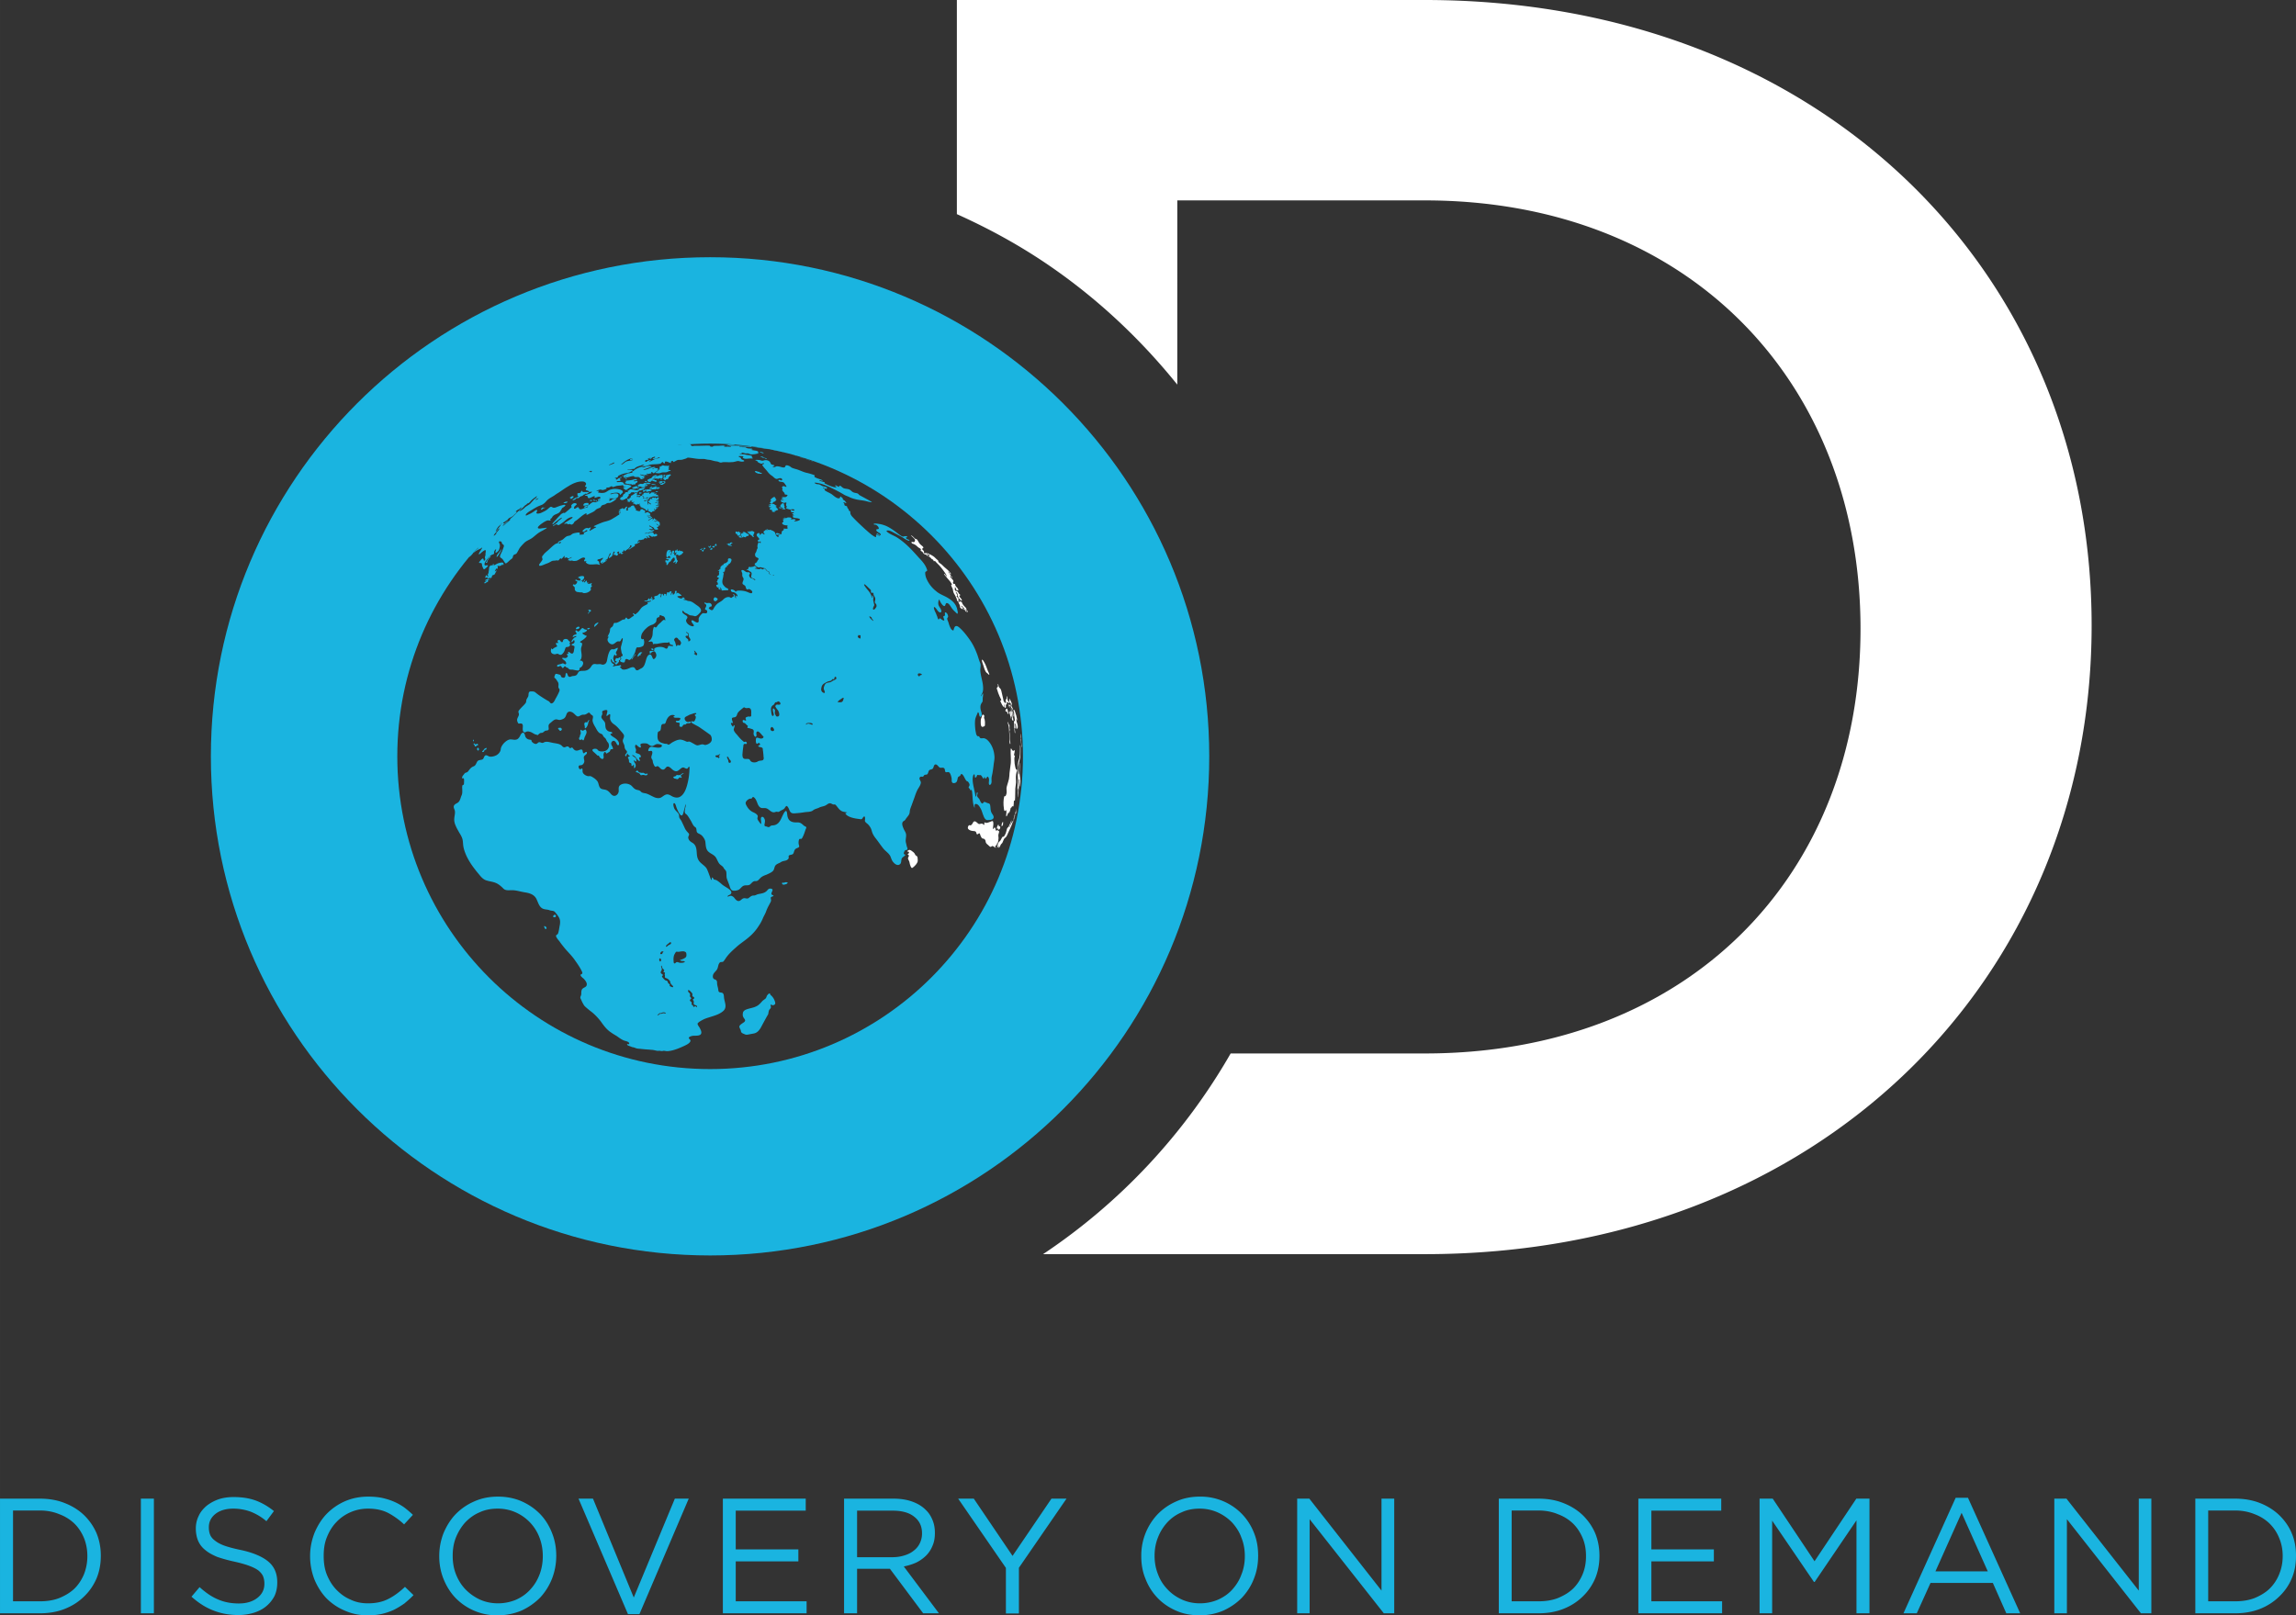 <svg xmlns="http://www.w3.org/2000/svg" height="422.25" width="600" viewBox="0 0 158.75 111.721">
    <rect x="0" y="0" width="158.75" height="111.721" fill="#333333" stroke="none"/>
    <path d="M98.51 0H66.16v14.81c2.29 1.03 4.45 2.22 6.49 3.63 3.32 2.29 6.25 5.06 8.75 8.16V13.86h17.11c18.22 0 30.13 12.53 30.13 29.63s-11.91 29.37-30.13 29.37H85.09a41.53 41.53 0 0 1-12.97 13.88h26.39c27.27 0 46.11-18.97 46.11-43.49C144.62 18.7 125.78 0 98.51 0" fill="#fff"/>
    <path d="M49.1 73.94c-11.94 0-21.63-9.68-21.63-21.63 0-11.94 9.69-21.63 21.63-21.63s21.63 9.69 21.63 21.63c0 11.95-9.69 21.63-21.63 21.63m0-56.15c-19.07 0-34.52 15.45-34.52 34.52 0 19.06 15.45 34.52 34.52 34.52 19.06 0 34.51-15.46 34.51-34.52 0-19.07-15.45-34.52-34.51-34.52" fill="#1ab4e0"/>
    <g fill="#fff">
        <path d="M70.12 49.39c-.01.09.02.17.03.25s.03.18.01.26c-.02 0-.04-.07-.06-.03 0 .07.02.12.02.18.02.11-.01.22 0 .32l.03.18c0 .05.01.16.03.16s.01-.13 0-.17c-.01-.06-.06-.2-.03-.2s.01.05.04.05.01-.13.01-.18-.02-.1-.02-.15c.01-.07.05.04.06.06.02.08.02.16.03.22.01.03 0 .08.03.08s.03-.05.04-.07c.01-.01.03-.01.03-.03v-.07c0-.1-.03-.19-.06-.28-.01-.03-.06-.25-.03-.24.03.02 0 .09.03.09.04 0-.02-.23-.04-.32l-.09-.29c-.02-.04-.03-.11-.08-.13-.04-.02-.02.08-.02.1.02.07.05.14.04.21 0 .02.01-.1 0 0M69.1 48.13c.03.07.07.14.1.21.01.02.03.06.03.09-.01.03-.03.03-.05.02-.03.03 0 .09.02.12.05.12.11.23.19.32.09.12.01-.16.03-.19.04.05.03.13.04.2.01.01.02.06.05.06l.04-.04c.01-.07-.03-.15.02-.21.03 0 .05.03.05-.02-.01-.04-.02-.07-.01-.11.02-.06.07 0 .1.02.02.02.03.04.06.05.03-.03-.01-.09-.02-.11-.04-.06-.09-.1-.09-.18 0-.06.01-.21-.02-.21s-.02.12-.03.16c-.01.05-.07.05-.07.09-.01.06.03.16 0 .22-.03.05-.13-.1-.14-.12-.02-.04-.03-.11-.04-.17-.04-.16-.07-.32-.11-.48-.02-.07-.03-.15-.07-.2-.03-.06-.1-.08-.12-.15s-.04-.2-.07-.2c-.02.01.01.07.01.1.01.03.01.07-.01.1s-.06.05-.07.09c0 .04.01.09.03.12.04.15.09.29.15.42.14.29-.04-.07 0 0M70.43 52.89c.03-.15.07-.32.1-.47.01-.04.02-.08.02-.12 0-.11.01-.23.01-.33v-.25c-.01-.05 0-.19-.02-.18-.02.02-.01.07-.01.1 0 .17 0 .34-.01.51-.01.18-.05.34-.11.51-.03.11-.03.22-.03.33-.01.12-.01.23-.01.33 0 .21 0 .4.01.6 0 .24-.05.65-.03.72s.02-.13.05-.13c.02 0-.01.22-.03.33l-.01.3c.02.05.07-.56.08-.61.01-.11 0-.23 0-.34 0-.03-.01-.11 0-.17 0-.06.01-.13.04-.12.03.02 0 .07 0 .11v.34c.01.05.02.08.03.02.02-.14.05-.29.04-.42-.01-.21-.07-.41-.05-.62.01-.1.03-.2.04-.3 0-.05.02-.26.01-.26-.02 0-.01.05-.02.08l-.03.34-.03.22c-.01.04-.02.14-.04.15-.03.01-.02-.14-.02-.2 0-.09-.01-.17-.01-.26 0-.07.02-.14.03-.21M70.29 53.23c-.07-.01-.08-.16-.1-.21-.03-.14-.05-.28-.05-.43 0-.06-.01-.12 0-.17 0-.04.02-.09.03-.14 0-.05-.02-.03-.04-.02-.03.01-.01-.08-.01-.1.01-.06.07-.24.02-.29-.02.05-.09.08-.13.04-.03-.02-.04-.06-.06-.09 0-.01-.05-.09-.06-.04 0 .03 0 .06-.01.1-.01.29.03.59.01.89-.02.23-.07.46-.09.7-.01.14-.01.27-.04.41s-.08.28-.12.42c-.02.08-.05.15-.05.23 0 .13.03.25 0 .36-.01.05-.04.17-.1.18-.03 0-.05-.01-.06.03-.06.26-.06.53-.02.81.01.05.01.11.03.15.03.07.07.01.1-.02.04-.03.04.03.04.06.01.05.01.1 0 .16 0 .03-.03.19 0 .2.05.04.13-.3.16-.3.01 0 0 .08.01.09.02.01.03-.04.04-.06.04-.07.05-.15.07-.21.01-.04.01-.11.05-.12.06-.01.05-.12.09-.11.01 0 .02.04.03.04.07-.02.05-.13.06-.18.02-.07-.02-.23.05-.24.06-.01.04-.05.04-.1.01-.06.01-.13.01-.2.01-.18 0-.35.01-.53.01-.13.04-.27.05-.41s-.02-.27-.01-.42c0-.09.02-.19.04-.28.02-.06.08-.18.01-.2-.01 0 .04.02 0 0M70.02 56.78c-.03.03-.07.11-.1.17-.03.04-.05.11-.08.17-.01.02-.03.09-.05.09s.02-.06.03-.09c.02-.06.05-.13.07-.19.01-.05.07-.22.05-.2-.02.03-.07.14-.09.21-.04.07-.07.16-.11.24-.02.04-.05.04-.08.07-.04.05-.05.15-.07.2-.03.14-.08.27-.16.38-.01.01-.02.02-.02.03-.03.03-.04 0-.07 0 0 0-.01 0-.01.01-.07.07-.1.17-.15.25-.06.07-.19.17-.19.28-.01.02-.01.05-.01.07-.01.05-.06.14-.04.16.04.01.1-.16.12-.13.02.02-.08.2.03.11.08-.06.07-.19.16-.26.05-.03.07-.09.09-.14.04-.08.07-.22.16-.27.12-.08.16-.25.22-.37.06-.15.14-.28.2-.44.03-.07.06-.14.08-.22.01-.03.05-.16.02-.13M70.65 52.25v.1-.19.09M70.61 51.3c0-.08 0-.15-.01-.23 0-.06 0-.12-.01-.17 0-.04 0-.15-.01-.15s.03.41.01.4c-.02-.02-.01-.13-.01-.19-.01-.06-.02-.23-.02-.22-.01 0-.01.16 0 .22 0 .1.02.19.03.29.01.09.01.17.02.26 0 .05 0 .17.02.17.02-.01-.02-.29-.02-.38"/>
    </g>
    <g fill="#1ab4e0">
        <path d="M53.33 68.86a.178.178 0 0 1-.07-.08c-.01-.02-.01-.05-.03-.06-.06-.05-.17.1-.2.14-.04.08-.04.15-.11.21-.08.07-.18.12-.24.2-.12.13-.21.24-.37.32-.24.13-.53.14-.78.26-.1.06-.16.12-.17.25-.02.14.01.23.1.35.03.04.08.11.05.16-.01.05-.08.1-.13.13-.08.06-.27.16-.26.28.02.11.1.19.11.3.01.13.17.17.28.22.09.04.18.02.28 0l.32-.06c.23-.04.37-.2.49-.4.14-.26.28-.52.43-.79.03-.05.05-.09.08-.13.02-.09.03-.19.06-.28.03-.08.14-.13.13-.23 0-.05-.06-.21.04-.16.07.04.11.05.18.01.11-.05.09-.13.06-.23a.912.912 0 0 0-.25-.41c-.07-.07.23.21 0 0M50.26 30.79c.01.01-.03 0-.02.01.02.02.15 0 .22 0 .06-.01.36.01.34-.02s-.23-.03-.28-.03c-.07 0-.26-.02-.25 0 .02.02.08.01.09.03s-.18-.01-.18 0c-.01.01.07 0 .08.01M44.41 30.97l.03-.01-.01.01h-.02zM52.79 31.34c.05-.02-.06-.05-.08-.06-.04-.01-.08-.02-.12-.02-.01 0-.09 0-.05.02.03.02.08.02.12.04.03.01.09.04.13.02.02-.01-.02.01 0 0M52.59 31.58c.04.02.08.04.11.06.05.03.11.03.17.05.02 0 .03.03.05.03.02.01.11.02.1 0 0-.03-.07-.03-.09-.04-.04-.01-.1-.02-.14-.05-.01 0-.01-.01-.01-.02s-.06-.02-.07-.02c-.04-.01-.09-.05-.13-.02 0 0 0 .01.01.01.02.01-.01-.01 0 0M53.37 31.1c.16.03.3.05.46.09.05.01.1.03.15.04s.21.05.18.03c-.02-.01-.23-.06-.35-.08-.06-.02-.12-.03-.18-.05-.08-.01-.16-.03-.24-.04-.03-.01-.16-.03-.14-.02s.08.02.12.03c.18.04 0 0 0 0M55.6 31.7c-.01-.02-.3-.11-.3-.09.04.03.12.03.15.04.04.02.16.07.15.05M55.89 31.81c.02.01.13.04.13.03s-.1-.03-.15-.05c-.04-.01-.13-.05-.13-.04s.15.06.15.06M56.23 31.95s-.11-.06-.13-.06c-.01 0 .01.01.02.02.02.01.11.05.11.04M54.92 31.47c0-.01.12.03.13.04 0 .02-.13-.03-.13-.04M40.94 40.51c0-.01-.05 0-.06-.03-.01-.04.02-.08.03-.11.05-.1-.11 0-.13.01-.04.02-.02-.02-.07-.02-.01 0-.08.03-.08.01s.03-.06.04-.08c.02-.05-.08.02-.09.01-.03-.01.06-.2-.06-.12-.03.02-.05.05-.07.07-.01.01-.08.07-.07.02 0-.04.01-.07.04-.09.06-.05.05-.1.01-.08-.05.03-.1.2-.15.16-.02-.01.02-.1-.01-.09-.04 0-.06.03-.08.04-.03.02 0-.03 0-.04.03-.03.08-.04.11-.07.11-.1.15-.27-.05-.26-.08 0-.16.02-.23.06-.05.03-.08.07-.01.07.07.01.11.07.13.13.02.07-.09.05-.13.05-.04-.01-.08.01-.1-.02-.03-.03-.07-.05-.1-.03-.05.02-.04.05 0 .07.04.01.11.02.1.07-.01.09-.12.25-.23.18-.04-.01-.08.02-.07.06.02.04.05.06.08.09.04.04.06.07.05.12-.01.09.02.17.11.23.04.02.08.03.12.03s.09.02.14.02c.07 0 .12-.01.17.02.05.02.08.04.12.03.09 0 .18-.02.26-.06.07-.03.19-.12.2-.19 0-.05-.04-.08-.01-.13s.07-.08.09-.13c0 0-.02.06 0 0M39.24 34.73c.04-.05-.09-.03-.11-.03a.38.38 0 0 0-.17.08c-.03.02.09.02.11.02.05 0 .12-.02.17-.07.01-.01-.02.02 0 0M37.42 35.19c-.06.07.06.08.08.03.01-.03.04-.04.06-.05.03-.01.12-.04.13-.07-.01-.01-.15.05-.13.01.01-.03-.03-.02-.05-.01-.04.02-.06.06-.09.09 0 0 .04-.06 0 0M39.57 34.32c-.05.01-.08.04-.11.06-.02.01-.1.03-.05.06.02.01.04.01.05.03 0 .01-.01.03.01.03.02.02.06-.01.08-.02s.07-.07.08-.07c.06-.06.02-.11-.06-.09-.02.01.02 0 0 0M40 34.33c-.06.06-.16.07-.24.12-.03.02-.18.1-.17.16.03 0 .07-.02.1-.03.04-.02.07-.03.11-.06.02-.03.05-.08.1-.07.05.02.09 0 .15-.04.03-.04.06-.06.11-.08.04-.01.09-.03.13-.05l.04-.04c.02-.03.06-.04.09-.05.02-.01.04-.01.05-.03 0-.01.01-.02.03-.02s.05.03.08.02c0-.02.02-.03.03-.03.02-.01.09-.03.09-.06.01-.06-.19-.04-.23-.04h-.17c-.04 0-.01-.09-.07-.08-.06 0-.05.07-.08.11-.06.06-.16.02-.22.07-.04.05.02.08 0 .13-.02.07.1.03.07.07M40.7 34.82c.02-.04-.18-.04-.2-.03-.11.02-.13.04-.17.14-.02.09.22.02.27.01.02-.01.08-.02.1-.04 0-.01.01-.02 0-.03-.04-.03-.02-.01 0-.05.01-.01-.01.01 0 0M40.87 34.65c.02 0 .09 0 .07-.04-.02-.02-.05-.02-.07-.02-.02-.01-.06-.01-.08.02-.02.04.05.04.08.04.02 0-.04 0 0 0M41.11 34.57c0-.04-.08 0-.09.01-.05.05.04.04.08.05.01.01.05.03.07 0 0-.01-.04-.03-.05-.03-.02-.02-.01-.01-.01-.03M41.19 34.66c.01.02.11.01.06-.05-.04-.05-.07.01-.06.05M45.44 32.6c-.04.03-.08.05-.12.08-.05.04.05.04.07.04.13.02.23.02.34-.03.11-.04.23-.01.33-.03.07 0 .12-.05.19-.07.03-.02.11-.01.12-.04 0-.03-.11-.06-.14-.06-.04-.01-.02-.03-.01-.05.02-.01.03-.03.03-.05-.01-.03-.06.01-.06-.01 0-.03.07 0 .07-.03 0-.02-.03-.03-.02-.05 0-.02.05-.06.03-.08-.05-.03-.12.02-.17 0s-.1.01-.16-.01c-.04-.01-.09-.03-.13-.02-.05.01-.07.05-.11.06-.04.02-.08.02-.11.06 0 .01.03.04.03.06 0 .03-.01.05-.03.06-.03.01 0 .03-.01.04-.01.02-.03.03-.04.04-.03.03-.07.06-.1.09"/>
        <path d="M43.11 33c-.03.03.15.07.19.04.03-.02.07-.02.11-.03.08-.02.14-.04.22-.06.06-.01.13-.03.19-.02.02.01.02.03.04.04.07.03.12.03.19.02.06 0 .13 0 .17.04.03.03.05.07.08.1.04.03.13 0 .18-.03.02-.01.09-.03.07-.06-.02-.04-.17.03-.17-.01.01-.03.14.01.13-.02 0-.02-.01-.02-.02-.02s.16-.02.12-.04a.076.076 0 0 0-.04-.02c-.07-.02-.13-.03-.2-.05-.03-.01-.08-.02-.1-.05-.03-.04.1 0 .11.01.03 0 .07-.01.1.01.02.01.03.04.06.02.04-.03.3-.01.27-.04-.01-.04-.08.01-.1-.03-.01-.02.01-.03.03-.05.01-.01.03.01.04.02.03.02.09-.01.13-.01.04-.01.1-.01.13-.04.02-.02-.03-.04-.01-.06.02-.01.08-.03.08-.01.02.02-.03.02.01.04.02.02.05.04.09.04.02-.01.05-.04.07-.05.05-.04.1-.07.15-.11.02-.02.11-.06.09-.09s-.07.03-.08 0 .1-.07.04-.1c-.05-.01-.09.03-.13-.01-.05-.04-.26.11-.25.08.03-.07.13-.06.18-.11.02-.01.02-.02 0-.03-.04-.02-.08-.01-.12 0-.08.01-.17.04-.25.08-.09.04-.17.07-.27.09l-.12.03c-.03.01-.05 0-.02-.02.08-.05.19-.08.26-.11.09-.03.19-.06.27-.1.04-.02-.01-.04-.03-.04-.05-.01-.11-.01-.15-.01-.11.01-.2.05-.3.08-.09.03-.15-.05-.22-.02-.14.04-.29.1-.4.18-.04.02-.08.06-.12.09-.03.02-.06.03-.09.05-.05.03.03.05 0 .08-.01.02-.05.01-.08.01s-.05.01-.08.02c-.04.02-.09 0-.15.02-.04.01-.07.04-.11.06s-.16.04-.16.09c0 .03-.09.06-.03.07.03.02.09 0 .14-.01.01-.01.09-.02.06 0-.07.05-.15 0-.2.05 0 0 .03-.04 0 0M46.03 33.2c.02 0 .01-.02.02-.04s.06-.01.08-.02c.06-.02.09-.03.09-.11 0-.05.06-.04.08-.09.01-.05.08-.03.08-.07s-.05-.07-.08-.07c-.03.01-.02.04-.06.04-.01 0-.08-.03-.08-.01-.02.05-.09 0-.11.06-.01.02-.04.04-.03.06 0 .03.04.06.01.08-.01 0-.03-.03-.05-.04-.01-.01-.03-.01-.06-.01-.05.01-.04.02-.03.06 0 .03-.07.02-.03.08.02.02.09.01.09.04-.01.01-.02 0-.03.01-.02.02-.02.02.01.03.03 0 .07.01.1 0 .03 0-.01 0 0 0"/>
        <path d="M45.9 32.85c-.06.02-.02.13.01.12.02-.01.08-.07.09-.09.03-.06-.07-.04-.1-.03-.04.01.03-.01 0 0M45.76 33.13c-.01 0-.09.01-.09.03-.03.04.11 0 .11 0 .05-.01.01-.03-.02-.03-.01 0 .01 0 0 0M46 33.36c.01 0 .02-.02 0-.02-.03-.01-.1.02-.1.05-.01.02.03.05.06.05.01-.01.02-.03.03-.04s0-.04.01-.04c0 0-.01 0 0 0M45.85 33.4c-.05.02-.07 0-.08.04-.01.02-.09.01-.11.04-.05.04.09.06.11.05.03 0 .06-.01.07-.03.02-.03.08-.02.08-.06-.01-.01-.05-.05-.07-.04"/>
        <path d="M45.99 33.29c-.01-.02-.11-.03-.13-.01-.01.02 0 .04-.03.03a.228.228 0 0 0-.11-.03.29.29 0 0 0-.14.04c-.09.09.08.05.08.07.01.02-.06.02-.07.03-.01 0 .02.04.05.03.01 0 .02-.01.03-.02.07-.02.12-.07.19-.11.03-.01.18.03.13-.03 0 0 .01.01 0 0M45.82 33.01c.02 0 .02-.01.01-.03-.01-.01-.03-.02-.02-.03 0-.01.01-.01.01-.02-.01-.01 0-.09-.03-.09s-.07.01-.1.02-.06 0-.09 0-.02.03-.04.04-.1-.03-.09.01c.01.01.03.06.01.06-.01.01-.02-.03-.03-.04-.07-.01-.14.08-.2.1-.02.01-.05 0-.02-.02.07-.04.14-.07.2-.1.05-.03-.09-.05-.1-.05-.07.01-.13.05-.18.07-.04.03-.09.13-.14.15-.01 0-.04.01-.04.01-.05.01-.08.04-.12.05-.02.01-.11.05-.09.08.02.06.08.11.15.11.03 0 .09-.01.11-.03 0-.01-.01-.02-.01-.03.01-.02.04-.02.05-.01.02 0 .06-.03.08 0 .01.02.1.03.1.03.04.02.05.03.09.03.02 0 .08.02.08.01.01-.01-.03-.02-.04-.04-.01-.03.02-.04.02-.06.01-.05-.13 0-.15-.02-.01-.02.03-.02.03-.03 0-.05-.16.02-.16-.02-.01-.02.09-.05.12-.05.06-.03.14 0 .2-.01.04 0 .1.04.14 0 .03-.04.04-.03.08-.01s.08.01.12-.01c.01 0 .04-.01.04-.02.01-.03-.04-.04.01-.05 0 0-.03.01 0 0M44.71 33.33c.02 0 0-.04 0-.05-.03-.02-.07-.01-.1-.01-.11.04.05.07.1.06M45.31 33.54c.03 0 .05 0 .03-.02a.607.607 0 0 0-.17-.04c-.05-.01-.1.01-.11.02-.03.01-.05 0-.05.01.01.02.27.03.3.03 0 0-.03 0 0 0M42.95 33.05c.09-.06-.05-.07-.08-.04-.02.02.04.07.08.04M43.28 33.13c.02 0 .05 0 .08-.02.01-.01-.1-.03-.11-.01-.02.01.02.03.03.03M43 32.91c-.01.02.11.01.1-.02s-.09-.01-.1.02M43.34 33.47c.03.01.06 0 .09 0 .04 0 .07.01.1.02.05.01.1-.02.16.02.02.02.04.02.07.01.04-.02.06-.02.11-.01.03.01.07-.03.08-.07.02-.06.05-.03.1-.06.01-.01-.02-.02.01-.04.04-.02 0-.04.02-.06-.02-.04-.13-.01-.14 0-.04.01-.1.01-.13 0 .01-.03.05-.05.08-.05.02-.01.2-.01.14-.07-.05-.05-.19-.01-.24.01-.08.03-.17.04-.25.05-.06.01-.13.01-.2.02-.04 0-.06 0-.08.03-.03.05.02.02.05.03 0 .01-.14.09-.09.12.01.01.03.01.05.01 0 0 .04.01.05.01.02.01-.01.02.02.03.04.01-.01 0 0 0M44.18 33.64c.06.01.11 0 .16.03.04.03.09.04.15.03.03 0 .13-.01.13-.04 0-.02-.05-.01-.04-.02.02-.04.1 0 .14-.03 0 0 .08-.04.06-.05-.02-.02-.23.02-.22 0s.17-.01.18-.02c.02-.02 0-.04-.01-.05-.03-.01-.11.02-.1-.02.03-.06.14.01.21.02.03 0 .06-.02.1-.02.09 0 .04-.03 0-.05-.03-.01-.09-.05-.13-.03-.02.01-.05-.01-.07-.01-.01 0-.03.01-.05.01-.03 0-.02.02-.07.01-.03-.01-.04 0-.07.01-.03.02-.05.04-.08.05-.06.03-.12 0-.17 0-.05.01-.17.06-.21.11-.03.03.08.02.07.03 0 .02-.04 0-.03.02 0 .01.03.02.05.02M45.58 33.77c.04-.02.07-.03.02-.06s-.08.03-.1 0c-.01-.02-.02-.03-.04-.02-.01 0-.01.03-.02.03s-.1-.02-.1-.03c.01-.03.08 0 .09-.03.02-.04-.12-.03-.14-.01-.01.01-.01.03-.02.04-.02 0-.08-.07-.08 0 0 .03-.12.05-.15.04-.04-.01-.1.01-.14.04-.01 0-.01.01-.01.02.05.03.08.02.13.02.03 0 .05.03.09.04.03 0 .07-.01.1-.01s.05-.01.09 0c.02 0 .06 0 .06-.03s.09 0 .11.01c.03 0 .08-.03.11-.05.01-.01 0 0 0 0M44.97 33.68c-.03.02.05.02.06.02l.09-.03c.02-.01-.03-.03-.04-.03a.21.21 0 0 0-.11.04c-.01.01 0 0 0 0M45.36 34.02c.03.01.06.02.08 0 .03-.01.08-.02.03-.05-.03-.01-.05.02-.08.01-.05-.01-.1.02-.03.04.04.01-.02 0 0 0M44.6 33.87c-.04.03-.21.06-.14.12.04.04.06.03.1 0 .02-.02.05-.05.08-.05.02-.01.08.02.07.04-.01.01-.06.01-.03.03.04.01.07 0 .11-.01l.11-.03c.02 0 .04.01.06 0 .03-.01.08-.03.1-.05.05-.04-.18-.08-.2-.08h-.09c-.04 0-.06.03-.09.03-.02 0-.05-.03-.08 0M43.95 33.8c.06-.02.11-.02.15-.08 0-.03.14-.01.09-.05-.02-.01-.04-.03-.07-.03-.02 0 0 .03-.02.04-.03 0-.04-.01-.04-.03 0-.03-.04-.02-.05-.02-.04-.01-.06 0-.09.02-.04.02-.08.02-.11.04-.03.01-.12.05-.1.08.04.04.17.05.24.03"/>
        <path d="M42.86 34.51c0 .02.03 0 .04.02.01.01 0 .03.02.04.04.01.13.02.18.01 0-.01.01-.02.03-.03.03-.01.05-.01.08-.02.01 0 .02-.01.03-.03s.01-.02.03-.02c.02.01.05 0 .06-.01.02-.02.08-.05.05-.08-.02-.02.05-.03.05-.06.02-.02.04-.05.05-.08 0-.02-.02-.03-.02-.04 0-.03.04-.04.05-.04.03-.02.09-.02.09-.06.01-.04.08-.03.04-.05-.03-.02.09 0 .1-.01.04-.01.08-.02.11-.02.05-.01-.03.04-.03.04 0 .03.09 0 .1-.01.05-.02.1-.02.15-.03.06-.01.07-.06.12-.09.03-.03.08-.01.11-.02.05-.01.09-.05.13-.05.02 0 .13.01.08-.02-.06-.04.1-.06.09-.08 0-.07-.17-.02-.23-.01-.07.01-.11.03-.18.02-.03-.01-.13-.03-.13.01.01.07.16-.04.16.02 0 .03-.06.02-.06.05 0 0 .01.01 0 .02s-.07.01-.08.02c-.11.01-.18 0-.28-.03-.07-.02-.22-.05-.28.01-.02.01-.01.03-.03.04s-.05.01-.08.02c-.05.02.02.07.01.1-.02.02-.07-.01-.1-.01-.04 0-.08.04-.11.06-.01.02 0 .05-.02.06-.02.02-.06.02-.08.03-.01.01 0 .02 0 .03-.01.02-.03.02-.04.05 0 .02-.02.04-.03.05-.04.02.04.02.04.03 0 .03-.05.01-.07.02-.03 0-.04.03-.07.04-.01.01-.05 0-.05.03 0 .01.03.01.02.03s-.06.02-.05.05M44.21 34.09c-.01.01-.04.03-.03.04.01.03.08.01.1.01.02-.01.1-.04.1-.04.02-.02-.07-.03-.07-.03-.03-.01-.05-.03-.09-.02s0 .03-.01.04M44.47 34.31c.02.01.04.04.06.07.03.03-.06.04-.02.07s.08.02.12.02c.04-.01.06-.01.08-.05.03-.04.07-.03.1-.01.02.01.05.01.07 0 .02-.02.05 0 .08 0 .01.01.07.03.08 0 .01-.01-.01-.02-.02-.02-.01-.01-.04 0-.05-.01-.03-.01.01-.03.03-.03.03 0 .06.03.09.02.02 0 .02-.03.04-.04.07-.01.18.01.25.01.04 0 .14.02.17-.02.01-.03-.12 0-.11-.01 0-.02.03-.02.04-.04.01 0 .04-.02.03-.03-.01-.02-.05-.02-.06-.02-.03 0-.12.03-.12 0-.01-.03.08-.02.08-.05-.01-.03-.04-.05-.08-.04-.03.01-.1.07-.11.03-.01-.03.14-.06.07-.08-.04-.01-.08-.01-.11-.02-.05 0-.1-.01-.14 0-.02.01-.04.04-.05.05-.03.02-.05.05-.08.05-.05.01-.01-.04 0-.06.05-.06-.13-.03-.13-.02-.08.02-.15-.02-.22 0-.03.01-.05.03-.07.05-.04.03.02.02 0 .05-.01.02-.04.01-.07.02-.02.01-.05.03-.04.06.02.02.07.03.09.05"/>
        <path d="M45.54 34.89c.01-.01.04-.01.04-.02 0-.03-.1.02-.1-.02 0-.01.08 0 .09-.02v-.01c.01-.03-.11.02-.11-.01s.06 0 .07-.02c.01-.03-.02-.04-.05-.04-.05 0-.09.02-.14.03-.1.02-.01-.04.04-.05.04-.01.17 0 .18-.05 0-.01-.03-.01-.04-.01-.03-.01 0-.03-.01-.04-.03-.04-.09.04-.14.02-.02-.01.02-.02.02-.02-.02-.04.03 0 .05-.05.01-.04.08.02.1-.01.02-.02-.05-.06-.03-.07.04-.03.05-.02.04-.08-.01-.02-.09-.03-.1 0 0 .01.03.02.02.04 0 .02-.03 0-.03-.02s-.05-.03-.06-.01c0 .01 0 .04-.01.05-.02 0-.06-.01-.03-.03.04-.05-.04-.05-.07-.04-.02.01-.02.02-.03.03-.02.02-.02.01-.02-.01-.01-.04-.11-.01-.14.01-.04.04.02.04.02.08.01.03-.06-.02-.07-.02-.05-.03-.08.02-.11.05-.05.04.06.06-.01.08-.03 0-.09 0-.09.05-.01.09.23.12.17.2-.02.03-.06-.03-.09-.05-.04-.05-.09-.05-.09.03-.01.08-.04.04-.04-.02.01-.05.02-.07-.01-.1-.03-.04.05-.11.04-.13-.02-.01-.08.01-.1.01-.05.02-.15.09-.17.03-.02-.03.12-.04.15-.06.04-.01.12-.02.14-.04s.03-.04.05-.05c.01-.01.04-.01.04-.03-.01-.07-.1-.03-.16-.01s-.19.05-.26.02c-.07-.04.03-.07 0-.11a.572.572 0 0 0-.08-.07c-.01 0-.09-.03-.1 0-.01 0-.02.01-.03.02-.04.04-.05 0-.06.07 0 .02-.03.01-.04-.01s-.01-.02-.04-.02c-.04 0-.14.02-.12-.02.02-.05.12-.01.17-.03.03-.01.1-.06.05-.08-.07-.03-.17.06-.22-.01-.02-.03.02-.03.05-.04 0 0 .01-.02-.01-.02-.04 0-.02-.01 0-.04.01-.02-.01 0-.09-.02-.03-.01-.07-.02-.08.04-.01.03-.06-.01-.07.06-.01.01-.06-.01-.06.01-.01.05-.04.03-.07.05-.03.01-.06.03-.07.05-.05.03.01.01.01.04 0 .02-.04.03-.04.06-.02.04-.04.01-.07.04-.01.01.01.01.01.02.01.03-.03.04-.05.04-.04 0-.1-.02-.12.03s.07.06.07.11c0 .02-.07-.01-.08.02 0 .01.09.04.12.04.02 0 .1.01.1-.02 0-.02-.03-.02-.02-.04s.04-.03.05-.01c.02.05.1-.07.12-.06.04.01-.07.08-.06.12.01.02.06.02.09.03.04.02.07-.05.1-.01.03.02-.07.04-.08.06-.01.03-.01.04.02.05.02.01.1-.01.09.01-.02.02-.07.03-.03.03.04.01.11-.03.1.01s0 .05.03.04c.04-.02.06-.04.09-.06.06-.02.05-.01.03.04-.02.04.08-.05.14-.06s-.03.05-.03.08c-.02.05.07.03.07.07.01.11.03.09.1.11.07.03.15.08.23.12.04.03.08.11.15.1.06-.01.02-.02.01-.07-.01-.03.1-.09.05-.03-.03.07.03.05.01.1-.01.03.03.05.06.06.02.01.05.01.07.02s.02.03.05.03.08 0 .09-.03c0-.01 0-.03.01-.03.04-.02.1 0 .12-.03.02-.02.07-.01.07-.03 0-.01-.04-.02-.06-.05s-.03-.07-.02-.08c.03-.02.04.06.05.07.04.03.07 0 .09-.03 0-.01.01-.04.02-.04.03-.02.08-.02.11-.04.01-.02-.13.01-.13 0-.01-.04.08-.02.12-.04s.02-.03-.01-.03c-.04.01-.13.03-.14 0 0-.01.15-.01.21-.05.04-.02.02-.09-.03-.06-.07.04-.17.04-.16.01.01-.04.1.04.12-.07.01-.02.05 0 .07-.01 0 0-.02.02 0 0M44 34.05c-.07.01.04.05.08.03.06-.02-.06-.03-.08-.03M34.35 38.52c.07-.04.12-.14.16-.2.04-.07.08-.13.11-.2 0-.01.07-.13.04-.12-.04.02-.05.07-.08.1a.7.7 0 0 1-.13.17c-.03.04-.06.09-.09.13 0 .02-.05.14-.01.12.03-.02-.02.01 0 0M33.93 38.49c0-.01-.02-.02-.02-.02-.03 0-.06.04-.08.06-.05.06-.09.13-.13.2-.02.02-.03.06-.04.08s-.1.1-.07.11.08.02.09-.02c.02-.06.03-.12.06-.16a.56.56 0 0 1 .1-.15c.03-.03.07-.06.09-.1M45.63 36.21c0-.01-.02-.06-.06-.12 0 0-.03-.02-.05-.01-.01.01-.03-.01-.03-.03 0-.01.03-.02.02-.02-.07-.02-.21.09-.21.05-.01-.02.16-.06.16-.08 0-.01-.03 0-.06.01a.88.88 0 0 1-.21.06c.05-.06.25-.06.24-.09-.01-.02-.08.02-.08 0-.01-.01.03-.01.03-.02 0-.03-.04-.03-.07-.04-.04-.02-.03-.04-.04-.06-.02-.05-.06.03-.07.04-.03.04-.09.09-.11.05-.01-.01.08-.03.07-.06-.02-.01.01-.02 0-.03s-.05 0-.06 0c-.11.02-.29.19-.28.15 0-.05.1-.09.15-.13.03-.02.06-.05.09-.07.02-.02.04-.06 0-.06-.09.01-.24.11-.24.07 0-.01 0-.04.03-.04.07 0 .17-.04.16-.08 0-.03-.3.03-.27.01.06-.04.27-.02.25-.05-.01-.02-.2.01-.24 0-.06-.03.14 0 .2-.03.05-.02 0 0 0-.04 0-.02.01-.02 0-.03-.02-.03.01-.01 0-.03-.01-.04-.06-.05-.09-.05-.02 0-.01-.01 0-.02.03 0-.04-.04-.07-.04-.07-.01-.19.1-.22.02-.02-.02.06-.04.05-.07 0-.06-.09-.08-.13-.1-.03-.01-.04-.04-.06-.05-.03-.02-.07 0-.11.01-.08.01-.01.02-.04.08-.04.08-.18.03-.26 0-.02 0-.04-.02-.06-.03-.03-.01-.01-.01.01-.04.05-.06-.07-.05-.06-.09 0-.01 0-.02.01-.02.01-.03-.06-.05-.07-.08-.01-.02.02-.04-.01-.06l-.06-.03c-.04 0-.15.04-.16.07-.02.01 0 .03-.03.04-.04.02-.14.02-.16.07-.01.02-.01.06-.02.08s.02.04.02.06c.01.04-.15.04-.14.01.01-.02.04-.04.04-.06 0-.03-.06-.03-.03-.06s.07-.07.07-.11-.08 0-.1.01c-.05.04-.07.12-.13.13-.04 0-.05 0-.05-.03-.01-.03-.04-.03-.06-.02-.05.03-.09.05-.14.07-.02.01-.03.03-.05.05-.01.01-.06.03-.06.05.01.04.05 0 .08-.01.05-.02.06.04 0 .05-.05.01-.12.03-.05.07.03.02.11-.03.11.01.01.05-.09.02-.12.02-.05-.01-.02.03.01.05.02.04.03.06-.01.09-.06.03-.13.08-.19.12l-.3.18c-.17.1-.34.14-.53.19-.22.07-.45.17-.66.27-.02.01-.04.01-.05.03-.05.05.14.04.15.06 0 .04-.09.06-.12.08-.07.04-.15.09-.23.13-.03.02-.05.03-.08.05-.03.01-.03 0-.02-.03.01-.07.07-.13.08-.19.01-.04-.17.05-.19.05-.04-.01-.04-.03-.07-.03l-.1.03a.38.38 0 0 0-.13.09c-.02.02-.09.07-.08.1.01.04.04.06.09.05.07-.01.17-.16.23-.1.08.09-.25.11-.24.21 0 .03.02 0 .02.02.02.07-.18.06-.24.07-.14.02-.01-.09-.06-.13-.05-.03-.14-.02-.19-.01-.11.02-.26.04-.34.1-.04.03-.08.07-.13.09-.06.02-.13.03-.2.05-.1.04-.18.12-.27.2-.1.09-.21.11-.32.17-.03.02-.09.06-.01.07.06.01.14-.07.17-.02.02.02-.05.06-.07.08-.02.01-.04.02-.06.02-.03 0 .02-.02.01-.04-.02-.04-.11 0-.14.01-.06.03-.12.04-.17.08-.18.13-.34.3-.49.43-.12.1-.24.2-.32.32-.03.03-.07.07-.07.12-.01.07.05.13.02.2s-.08.12-.12.18c-.03.04-.13.14-.1.2.02.03.04.04.08.03.16-.02.3-.11.46-.16.11-.04.2-.09.3-.15.05-.02.08-.04.14-.04.07-.01.13 0 .18-.02s.11.02.16 0c.04-.01.06-.05.08-.08s.11-.1.11-.04c0 .07.13-.08.14-.09.02-.02.08-.12.11-.09.02.03-.04.11-.01.12.05.02.08-.02.13-.03.04-.01.06.04.1.06.09.04.26-.11.27-.07.02.04-.01.01-.03.02s-.03.04-.05.05c-.04.01-.08.01-.11.04-.03.02-.1.04-.04.06.03.01-.03.02-.02.04.01.05.11-.04.13 0 .01.02-.05.02-.04.04.02.04.1-.03.15-.02.06 0 .11.03.17.03.05 0 .09-.01.14-.01.21-.04.45-.33.62-.19.05.04-.09.13-.06.2.03.06.12-.01.15.02.02.03-.06.05-.03.08.04.04.07.07.11.09.08.04.16.05.23.05.17.01.33-.03.48-.01.03.01.06.02.1.03.01 0 .08.01.05-.02l-.03-.03c-.03-.04-.01-.12-.03-.17-.02-.02-.05-.02-.06-.04s-.06-.02-.06-.05c.01-.08.14-.07.21-.1a.3.3 0 0 0 .08-.04c.03-.01.14-.06.1.01-.05.09-.17.15-.17.26 0 .16.16-.05.17-.02.03.04-.07.05-.08.09-.03.05.01.04.03.03.06-.04.13-.08.19-.13.02-.01.14-.08.12-.1-.02-.03-.09.05-.1.02-.02-.03.11-.08.14-.1.03-.03.03-.07.04-.09.03-.05.05-.11.07-.16.03-.04.06-.18.12-.15.04.02-.04.12-.06.14-.03.05-.07.14-.06.19.01.02.12-.06.13-.07a.3.3 0 0 0 .12-.13c.01-.02-.01-.01 0-.04.02-.03.03-.07.04-.1.01-.02.02-.05.02-.07.01-.03.05-.05.07-.04.05.01 0 .07-.01.1-.02.04-.09.18.01.13.05-.03.07-.01.09.02.03.05.07.03.11.01.03-.02.05-.04.05-.08-.01-.07-.01-.04-.05-.08-.07-.04.11-.13.13-.1.02.04-.04.09-.02.14s.06-.04.08-.06c.03-.02.01.07.06.08s.15.01.15-.05c0-.03-.08 0-.08-.05 0-.04.06-.05.09-.07.04-.03 0-.08.07-.09.06-.02-.01.03.02.06.02.04.09-.04.12-.06.07-.05.14-.09.2-.15.02-.03.03-.07.06-.08.04-.02-.02-.04 0-.05.02-.02.01-.03.02-.04.02-.03.08-.02.09.01.01.02-.05.04-.04.07.01.01.04-.02.05-.01.02.01-.05.05-.06.06-.06.05-.19.15-.16.15.05 0 .13-.06.18-.1.08-.05.15-.09.23-.14.03-.02.06-.04.02-.08-.05-.04.03-.06.07-.06.03-.01.06-.03.08-.03.03-.02.08-.04.11-.06.04-.03.11-.06.1-.09 0-.02-.03.01-.05.01-.02.01-.01-.02-.03-.01-.03.03-.06.09-.1.07-.02-.02.07-.05.06-.07s-.05.01-.04 0c0-.01.03-.05.04-.06.04-.03.1-.05.15-.04.05 0 .06 0 .1-.02.01-.01.02-.02.03-.02s.01.02.01.02c.06 0 .1-.05.14-.09.02-.02.05-.04.07-.03.02.02.01.03.04.03.01 0 .14-.02.11-.04s-.05-.02-.09-.07c-.02-.02.03-.03.05-.02.04 0 .03.03.06.05.01.02.02.03.05.04.02 0 .11-.01.08-.04-.02-.03-.1-.07-.08-.1.01-.01.04-.04.05-.02.02.03.04-.02.07.02s.1.07.14.07c.03 0 .04-.07.08-.02.01.01.04 0 .06 0 .06-.01.18-.02.19-.09.01-.08-.07-.1-.13-.09-.03.01-.06.02-.08.03-.06 0-.01-.02-.02-.05-.02-.03-.04-.03-.04-.05 0-.06-.27 0-.29.03-.01.03-.04.02-.04-.01 0-.02.35-.08.34-.08-.02-.02-.11 0-.13.01-.06.01-.11.02-.16.03-.07.02-.12.03-.19.05-.04 0-.13.03-.12.01s.03-.02.04-.02c.06-.02.13-.03.19-.04.07-.02.15-.04.23-.05.07-.03.18-.07.19-.11.03-.06-.12 0-.19 0-.04 0-.04-.01-.07-.03-.02-.02-.08 0-.09-.02-.02-.05.17-.03.23-.03.03-.01.01-.03.01-.04 0-.03-.02-.03-.02-.04-.03-.03-.05-.03-.08-.05-.01-.01.02-.03-.01-.03-.03-.01-.08.03-.09 0-.01-.02.05-.02.04-.04 0-.01-.07.01-.07-.01-.02-.09.13.01.18.05.02.01.04.01.07.02.06.03.08.1.12.14.04.03.12.04.17.03.02 0 .1-.03.08-.06-.01-.01-.03-.03-.04-.03-.01-.01-.01-.03-.02-.04-.02-.02-.02-.01-.03-.04-.01-.01.07-.02.09-.03l.03-.03c.02-.07-.16-.12-.16-.16s.12.05.17.1c.02.02.03.04.05.02s.03-.07.02-.08-.01 0 0-.03c.01-.02-.01-.02-.01-.04.01-.01.02.01.02 0M34.48 39.14c.06.02.18-.02.22-.07s.04-.06.06 0c.01.02.03.02.04 0 .03-.03.02-.11-.01-.14-.04-.03-.09-.03-.14-.02-.11.01-.23.05-.32.1-.07.03-.15.11-.21.06-.01-.01.03-.07 0-.08-.04 0-.05.1-.07.12-.03.04-.04-.04-.08-.02-.05.02-.09.05-.12.09-.04.05-.03.11-.04.17 0 .08-.02.16-.03.24 0 .07-.05.1-.06.17-.01.04.06.05.04.08-.02.05-.05.04-.08-.01-.02-.02-.03-.05-.06-.05-.01 0-.02.03-.02.04-.02.04-.05.08-.05.12-.01.05.08 0 .11 0 .03-.01.03.03.06.03.02.01.06.01.03.03-.02.03-.05.04-.07.06-.05.02-.1.03-.13.07-.07.09.06 0 .08.02.04.07-.16.08-.14.18.02.05.12-.03.13-.04.05-.03.14-.05.14-.11 0-.02-.02-.01-.03-.01-.02-.01.01-.05.03-.06.03-.02.08-.01.12-.03.08-.05-.13 0-.13-.02-.02-.02.03-.05.05-.06.06-.05.07-.03.13-.02.05.01.07-.06.08-.1.01-.07.04-.1.12-.12.07-.01.09-.07.12-.13.01-.04.1-.14.07-.17-.02-.03-.05.03-.07.05-.02.01-.05.01-.04-.01.03-.06.07-.12.1-.17.02-.02.04-.01.05.01.04.03.05-.06.05-.07 0-.02.01-.04.01-.07 0-.02-.03-.02-.03-.04 0-.03.06-.03.09-.02.04.01-.06-.01 0 0M41.14 43.17c-.02.03-.08.15-.04.18.02.01.06-.04.07-.05.07-.06.14-.13.19-.21.01-.02.02-.03.01-.04-.04-.01-.2.09-.23.12-.03.04.03-.03 0 0M40.84 42.2c-.02-.02-.05-.03-.08-.03s-.11.02-.08.05c.01.03.05.03.07.06.01.02-.06.08-.07.1-.02.01-.06.09-.01.06.04-.03.07-.08.1-.11.04-.04.15-.09.07-.13-.01 0 .02.01 0 0M40.58 43.57c-.04-.03-.11-.02-.16-.05-.04-.02-.09-.07-.13-.08-.08-.01-.17.15-.22.19-.03.02-.06.04-.1.05s-.03-.02-.05-.04c-.07-.07-.15-.04-.13.04.02.04.13.16.04.19-.08.03-.19.04-.22.14-.01.01-.02.06 0 .05.06-.01.23-.11.24-.05 0 .05-.08.06-.12.08-.05.03-.08.08-.12.12a.55.55 0 0 0-.09.14c-.03.07.03.07.06.03.05-.05.11-.18.14-.05.01.04.01.09-.02.13-.04.06-.11.06-.17.1-.07.06.1.09.11.1.06.01.08.02.08.08 0 .05-.01.11-.02.15-.02.09-.02.23-.09.29-.12.11-.3-.19-.33-.07-.01.04.03.06.01.09-.02.04-.08.02-.1.05-.02.05.08.06.07.13-.01.06-.08.1-.13.13-.05.02-.25-.04-.26.01s.12.12.14.15c.06.03.2.19.11.26-.06.06-.15-.07-.22-.05-.07.03-.14.05-.22.07-.04.01-.13.02-.15.06-.03.06.01.11.06.1.06-.01.1-.05.16-.05.08.01.08.09.13.13.09.06.11-.14.21-.1l.05.05c.03.03.04.03.13.05 0 0-.02.02.1.1.07.04.17.01.26.03.23.05.34.07.4.04.01-.01.02-.02.02-.03.03-.03.01-.08.03-.12a.13.13 0 0 1 .07-.05c.02-.02.06-.03.11-.11.03-.06.07-.13.06-.2 0-.07-.08-.16-.15-.16-.03 0-.08.03-.06-.01.01-.05.06-.07.07-.12.04-.1.04-.23.03-.32-.01-.14-.05-.28-.03-.41.01-.09.1-.25.06-.34-.02-.03-.07-.04-.11-.06-.07-.04.06-.1.09-.12.19-.12.38-.3.34-.34-.01 0-.02 0-.04-.01-.02 0-.02 0-.04-.01 0 0-.19-.1-.21-.14-.02-.03.06-.06.09-.06.09-.02.21-.1.22-.15.01-.01.01-.01.01-.02l-.01-.01c-.04-.03 0 0 0 0M39.84 43.51c.07.02.28-.05.22-.14s-.31.07-.22.14M40.78 43.43c-.05-.01-.25.03-.16.09.03.01.06.01.1-.01 0 0 .1-.07.06-.08"/>
        <path d="M38.09 44.97c-.01.08.01.17.08.22.03.02.06.04.11.05.08.03.14 0 .22-.02.09-.03.15.07.25.07.08.01.14-.07.19-.13.09-.1.11-.23.16-.35.03-.07.1-.06.17-.07.06-.01.1-.04.13-.09.01-.02.03-.06.02-.09-.01-.01-.03-.01-.04-.03-.03-.03.07-.11.03-.15a.21.21 0 0 1-.06-.04.187.187 0 0 1-.06-.07c-.05-.07-.12-.08-.19-.08-.07.01-.13.03-.16.09-.03.05-.01.15-.1.13-.06-.01-.1-.11-.15-.14-.06-.03-.15.02-.14.09.01.03.05.07.04.1-.02.02-.04.02-.06.01-.04-.01-.09-.02-.09.04 0 .03.01.06.03.09.01.03.06.06.05.09 0 .03-.02.03-.04.04-.08.04-.16.07-.23.13-.01.02-.05.06-.08.04-.01-.01 0-.07-.03-.05-.03.01-.05.12-.05.12M46.89 38.39c.02.07.1.02.13 0s.06-.02.09-.03c.02-.02.03-.04.05-.07s.12-.06.07-.11a.17.17 0 0 0-.13-.07c-.06 0-.09.02-.1-.05-.01-.06-.05.04-.06.05-.02.02-.1-.02-.1-.04s-.01-.13-.04-.07c-.01.01-.04.1-.07.09-.01 0-.03-.04-.04-.03-.02.02-.02.04-.02.06-.01.03-.02.09.02.11.02 0 .13-.04.12 0s-.07.01-.09.05c-.02.03.02.09.06.09.03.01.06-.02.09-.02.02-.01.02.02.02.04.01.02 0-.01 0 0M46.71 39c.04.01.09-.11.11-.14.02-.01.03-.03.04-.05.02-.09-.08-.03-.06-.1.01-.02.02-.06-.01-.07-.01-.01-.03.01-.03-.01-.01-.02.02-.07 0-.08-.04-.02.01-.05 0-.09 0-.02-.05-.07-.08-.07-.1.01-.07-.05-.05-.11.02-.08-.05.02-.08 0-.02 0 .03-.05.04-.06.02-.02.03-.06.01-.1-.01-.04-.04-.05-.08-.03-.03.01-.04.06-.05.09-.02.03-.04.22-.09.21-.04-.01.09-.26.03-.26-.03 0-.13.08-.14.06-.02-.06.11-.04.11-.09 0-.07-.13-.05-.16-.05-.06.01-.07.03-.09.09-.02.04-.04.08-.05.13 0 .01.01.02.01.03 0 .03-.01.05-.02.07-.01.06.03.08.02.13-.01.1.03.07.09.01a.24.24 0 0 1 .08-.06c.03-.02.03.03.04.04.01.03.06-.01.06.03.01.05-.02.07-.07.07-.07-.01-.12 0-.18.01-.07.02-.06.08.02.08.02 0 .09-.03.09.01 0 .02-.01.07-.04.08-.04.02-.12-.05-.16-.02-.02.03-.01.09-.01.12.02.05.05.01.07.04.01.02-.02.21.04.17.09-.05.1-.19.2-.23.06-.03.07-.06.1-.12.02-.05.07-.06.09-.11.02-.02.03-.06.07-.05s.05-.01.06.03c.02.09.04.14-.04.21-.01.02-.07.07-.04.09.02.02.04.01.06 0 .01 0 .1-.08.11-.06 0 .03-.05.16-.02.16 0 0-.02 0 0 0M45.05 44.92c.03.02.04.06.08.05.05-.02.06-.02.04-.07-.01-.04-.07-.06-.1-.04-.01.01-.06 0-.06.01 0 .02.03.05.04.05.01.01-.04-.03 0 0M44.4 45.15c.02-.03-.06-.04-.08-.04-.03 0-.06 0-.09.03-.07.05-.16.17-.14.26.02.07.1-.07.13-.08.03 0 .05 0 .07-.01s.01-.04.01-.06c0-.07.07-.06.1-.1.01-.01-.02.03 0 0M43.72 45.58c.03-.05.06-.1.09-.14.03-.05.08-.08.11-.14.02-.03 0-.08-.03-.03-.02.03-.03.06-.05.09-.03.04-.06.06-.08.09-.04.03-.06.08-.08.13-.02.06.01.04.04 0s-.01.02 0 0M52.68 32.73a.246.246 0 0 0-.11-.04c-.05 0-.05-.05-.09-.06-.05 0-.07 0-.11-.02l-.09-.03h-.07c-.04.01.01.04.01.06 0 .04.14.09.17.1.04.02.09.02.14.02.03 0 .07.01.11.01 0-.01.07-.02.04-.04-.01-.02 0 0 0 0M53.96 35.01c-.07.05.19.12.2.14s-.12 0-.12.03c0 .01.07.03.09.03.05.02.09.02.14.01.06-.02.03-.06-.02-.07-.06-.03-.02-.04-.01-.09.02-.04-.01-.09-.03-.12-.01-.02.01-.06 0-.08-.01-.03-.11-.08-.12-.05-.01.04-.03.03-.07.05-.03.01.02.02 0 .04-.01.01-.08.02-.07.04.01.04.06.04.01.07-.01.01.03-.02 0 0M53.25 34.74c-.08.04.06.07.1.07.06.01.09-.04.12-.08.04-.03.1-.04.15-.06a.03.03 0 0 0 0-.04c-.02-.04.01-.03.04-.04.06-.03-.01-.06-.03-.1-.01-.01-.01-.04-.03-.07-.06-.11-.17 0-.24.05-.02.01-.02.03-.05.05-.01.01-.05.03-.04.05s.04.03.05.05c.02.04-.06.03-.06.05-.02.04.07.03-.01.07-.02.01.02-.01 0 0"/>
        <path d="M53.87 35.09c-.02.01 0 .05.02.05.03.02.07.01.1.01.02 0 .07-.02.04-.03-.04-.02-.12-.05-.16-.03-.01 0 .01-.01 0 0M53.19 35.01c-.01 0-.04.01-.05.03 0 .02.05.03.06.03.03.01.04.02.07.02.01 0 .07-.01.05.01-.01.03-.12.05-.11.09.03.07.11.07.16.09.09.04-.02.05 0 .09.02.03.1.03.13.04.01 0 .08.02.07-.01 0-.03-.03-.06.01-.06.02-.01.05 0 .07-.01s.01-.02.02-.03c.04-.02.11-.01.13-.05.01-.02-.02-.04-.03-.05-.01-.03 0-.03-.04-.04-.03-.02-.04-.06-.05-.08-.01-.01-.05-.01-.05-.03s.04-.03.05-.04c.04-.04-.02-.05-.04-.06a.168.168 0 0 1-.09-.07c-.03-.03-.07-.02-.11-.03-.03-.01-.04-.03-.08-.03-.03 0-.06 0-.08.04s-.15.04-.14.08.12-.03.13 0c.02.03-.06.06-.08.07-.05.02.07-.03 0 0M49.62 41.44c.01-.06-.13-.12-.18-.13-.05 0-.09.08-.1.12-.01.07.05.17.13.15.05-.01.14-.08.15-.14 0-.02-.01.06 0 0M50.28 39.11c.03 0 .08-.01.09-.06 0-.03 0-.04.04-.05.02 0 .03 0 .04-.02.05-.04.07-.08.1-.14.02-.06.05-.13 0-.18-.07-.06-.22-.07-.22.05 0 .05.02.09-.02.13-.05.04-.08.08-.13.1s-.09.02-.13.05c-.05.04 0 .09-.08.09-.04 0-.04.02-.05.04-.01.03-.03.02-.05.03-.06.03-.06.15-.06.2 0 .03-.07-.01-.08.03 0 .02.01.04.01.07-.02.02-.09-.04-.1-.02-.02.04.08.04.09.09.01.04-.04.07-.02.11.03.04 0 .1-.01.14-.03.07-.1.04-.12.11-.01.06.07.04.11.08s-.03.1-.06.12c-.05.03.01.08-.05.12s.03.07.04.1c.02.04.02.08.01.12-.02.05-.04.02-.09.03s.03.16.06.18.1-.03.1 0-.05.07-.02.09c.02.02.13.09.14.05.02-.05-.08-.11-.04-.13.04-.03.05.06.09.08s.01.06.02.1c.02.04.13.01.18.01.07 0 .15-.01.23-.01.07 0 .09-.07.02-.11-.06-.04-.12-.05-.18-.11-.07-.07-.15-.15-.18-.25-.03-.13-.01-.22.02-.35.02-.07.03-.15.04-.23.01-.03.01-.06.02-.09 0-.05-.06-.1-.03-.13.01-.01.07.07.05.01-.01-.05 0-.01.04-.03.03-.01-.01-.06.01-.07.01 0 .02.01.02-.01.01-.03 0-.06 0-.09 0-.04.01-.05.02-.08.02-.02.03-.04.04-.05.03-.04.03.01.06-.01.03-.01-.01-.11.03-.11.02 0-.01 0 0 0M52.15 36.82c.04-.02-.03-.05-.06-.06-.02-.01-.11-.06-.14-.03 0 .01.02.02-.01.02s-.07-.01-.1-.01c-.09 0 .01.04-.01.06-.01.02-.1-.07-.14-.05-.05.03.06.05.05.06 0 .01-.07-.01-.05.01 0 .01.02.02.03.02.04.03.07.06.11.09.02.01.03.02.04.03.02.04.06.05.1.08s.07.12.15.09c.04-.01-.05-.09-.05-.1v-.01c.02-.01 0-.04.04-.05.03-.02.02-.02.01-.05-.01-.01 0-.01 0-.02-.01-.02.03-.02.04-.04 0-.01-.02-.03-.01-.04.01 0 0 0 0 0M51.75 37.01c.01-.02.05-.03.05-.05-.01-.01-.06-.02-.08-.02-.04-.01-.06-.04-.09-.06-.02-.01-.04-.01-.05-.02-.03-.01-.03-.03-.05-.04-.02-.02-.11-.04-.13-.03-.01.01-.04.02-.05.03 0 .04.07.04.06.06 0 .01-.11-.02-.12 0-.02.02-.02.01-.03.04-.02.03-.02.04-.03.04-.01.02-.04.01-.02.04.01.02.09.06.07.1 0 .01-.02.01.01.03.01.01.07.06.09.04s-.03-.06.01-.05c.02.01.15.05.16.04.02-.04 0-.04.05-.04.02 0 .01-.03.03-.04.04-.01.07-.01.1-.01.05 0 0-.04.02-.06"/>
        <path d="M50.99 37.03c.02.03.08.02.11.02.01 0 .02-.01.03-.01.02-.02.05.01.06-.01.02-.03-.04-.04-.04-.06 0-.03.04-.01.04-.05 0-.03.07-.05.02-.07-.02-.01-.09-.01-.09-.04.01-.03.02-.04-.01-.05-.01-.01-.02 0-.04 0s.01.02 0 .03c-.02.01-.08 0-.11-.01-.03 0-.04-.02-.08-.02 0 0-.03-.01-.03.01.01.02.02.03.02.05l-.02.02c.01.03.04.12.07.08s.07.1.07.11c.01.01-.01-.03 0 0"/>
        <path d="M51.14 37.17c.05.01.12.03.16 0 .02-.02-.1-.05-.06-.09.02-.02-.05-.05-.07-.03l-.01.01c-.01.01-.03.01-.04.01-.01.01-.01.02-.02.03-.04.04-.01.06.04.07M48.6 38.15c.05-.01.05-.08.06-.11.01-.06.05-.07.1-.08.06-.01-.02-.07-.04-.08-.03 0-.09.02-.06.06.01.03-.02.07-.04.09s-.09.02-.09.02c-.03.03.04.1.07.1.01 0-.04.01 0 0M49.41 37.7c-.02.04.09.06.11.06.04 0 .03-.07.02-.1 0-.02-.07-.08-.08-.04 0 .02.02.04 0 .05-.01.01-.04.01-.05.03s.01-.02 0 0M49.29 37.87c.01.01.03-.02.04-.02.02 0 .06.03.07.02.01-.03.02-.06.01-.09 0 .01-.07-.06-.07-.01 0 .01-.1 0-.1.01 0 .03.02.07.05.09.01 0-.01-.01 0 0M49.13 38.02c.02.01.1 0 .12-.04.03-.04-.04-.11-.07-.08-.01.02-.03.07-.05.06-.06-.02-.04.04 0 .06 0 0-.02-.01 0 0M49.1 37.8c-.01 0-.02 0-.03.01-.04 0-.05-.05-.08-.05-.02.02 0 .05.01.07.01.01.04.06.07.06.01 0 .05-.03.06-.03.01-.03 0-.06.02-.07.02-.03.02-.05-.01-.06-.05-.04-.01.06-.04.07 0 0 .01 0 0 0M48.56 37.97c.02-.02-.04-.08-.06-.03-.01.02-.01.05-.04.05-.01.01-.05-.01-.06 0-.01.03.05.05.07.06.02 0 .03-.03.04-.04.01-.02.03-.02.05-.04"/>
    </g>
    <g fill="#fff">
        <path d="M63.27 37.34c.01.02-.02.04-.02.07 0 .02 0 .04-.02.06-.03.05-.13 0-.19.01-.04.01-.01.04-.01.06.02.06.07.06.13.08.07.03.13.06.19.11.08.06.13.14.23.18.03.02.07.04.09.07.01.02-.01.05-.01.08-.01.04.03.06.06.07.05.01.08.06.1.1.03.04.05.08.1.1.03.02.08.01.1.03.04.02.06.05.09.08s.08.04.05-.02-.08-.07-.1-.13c0-.03-.03-.06-.05-.07-.04-.02 0 .06-.04.06-.03-.01-.06-.02-.09-.04-.02-.02 0-.04.01-.06.02-.07-.11-.15-.13-.2s.06-.05.08-.09c.04-.06-.12-.16-.15-.19-.07-.05-.11-.11-.15-.17-.05-.07-.08-.16-.14-.22-.03-.02-.06-.04-.09-.04-.05-.01-.06-.03-.09-.06-.06-.06-.16-.18-.23-.18-.04 0 .22.17.28.31.01.02-.06-.14 0 0M66.13 40.83l.01.01s.01.01.01 0c.01-.02-.03-.06-.05-.04-.01.01.02.02.03.03"/>
        <path d="M64.11 38.3c.01.03.02.05.04.06.05.03.03-.05.08-.01.04.03 0 .03.01.05s.06.05.04.07c-.01 0-.09-.05-.08-.02.01.06.1.08.14.12.03.04.07.09.11.11.03.01.06.02.08.06.02.03.04.1.06.08.08-.07.07.01.1.03l.24.24c.21.23.56.71.52.76-.01.03-.06-.05-.07-.08-.03-.02-.06-.09-.1-.07-.02.02.01.04.03.06l.15.18c.11.14.24.26.33.42.01.02.02.04.02.06.01.04-.02.02-.04.04s.08.22.1.26c.03.13.04.25.11.36s.12.23.17.34c.02.04 0 .06.02.1 0 .03.06.08.09.07.02-.01.01-.06.01-.07-.01-.05.01-.1 0-.14-.02-.04-.16-.13-.12-.16.02-.02.03.02.03-.02v-.04c-.01-.07-.07-.13-.09-.19-.02-.07.06.02.07.03.03.04.05.08.06.13 0 .06 0 .1.03.15.03.07.07.12.12.17.03.04.08.09.13.09.03 0-.02-.09-.02-.09-.03-.06-.08-.1-.12-.16-.02-.04-.06-.1.01-.11.08-.02-.03-.08-.06-.11-.04-.06-.07-.14-.13-.18-.04-.03-.06.01-.1-.02a.203.203 0 0 1-.07-.12c0-.02.02-.04.02-.06s-.03-.07 0-.07c.06-.01.07.21.16.21.05 0 .09.04.07-.03a.315.315 0 0 0-.08-.15c-.05-.06-.13-.12-.13-.2-.01-.03-.03-.08-.07-.07s-.04.01-.07-.03c-.01-.01-.03-.04-.03-.06.02-.03.03.01.03-.03s.02-.05.01-.08-.04-.07-.06-.1c-.06-.08-.21-.19-.14-.24.04-.03.07.15.12.11.02-.01-.03-.05-.04-.07-.04-.05-.08-.1-.11-.14s-.05-.09-.08-.13c-.02-.02-.06-.06-.04-.07.03-.02.07.05.08.08.02.03.07.13.09.1.03-.06-.05-.11-.09-.17-.12-.14-.27-.25-.4-.37-.05-.05-.11-.11-.17-.16s-.17-.1-.2-.18c-.01-.04-.01-.06-.03-.09-.07-.05-.13-.11-.19-.17-.1-.1-.21-.16-.32-.22-.05-.02-.11-.05-.16-.07-.01-.01-.07-.05-.08-.04-.01.02-.01.04.01.05"/>
        <path d="M66.41 41.62c-.05-.02-.04-.11-.08-.1-.02.01.07.14 0 .12-.02-.01-.05-.04-.07-.03s0 .04.01.06c.05.1.11.19.11.3 0 .08.1.12.16.16.04.04.02-.05.01-.06-.01-.04-.03-.06-.04-.1-.02-.02-.07-.05-.05-.07.01-.02.06.03.08.04.03.02.03.07.04.09.01.04.02.08.04.12 0 0 .04.05.04.02 0-.04-.08-.13-.05-.15.04-.02.06.09.08.13.03.06.06.11.11.16.12.1-.05-.16-.04-.17.03 0 .06.05.08.08s.03.11.06.11c.08-.03-.09-.13-.08-.21 0-.07-.12-.16-.16-.21s-.09-.1-.12-.17a.076.076 0 0 1-.02-.05c-.01-.02-.02-.05-.04-.07s-.05.01-.07 0c-.04-.02.02.01 0 0M68.18 46.49c.04.05.11.09.16.14.02.03.07.08.06 0-.02-.1-.08-.17-.11-.27-.06-.15-.11-.3-.18-.45-.03-.04-.14-.3-.21-.28-.05.01.08.36.09.39.05.15.09.33.19.47.04.04-.05-.06 0 0M68.05 49.5c-.01-.04-.06-.1-.11-.06-.05.03-.04.11-.07.17-.04.09-.06.16-.06.26 0 .08-.02.39.11.4.06 0 .12-.03.16-.06.03-.03.02-.11.02-.14.01-.1 0-.21-.02-.29a.14.14 0 0 0-.03-.09c-.03-.06.02-.13 0-.19-.01-.03.02.06 0 0M63.44 59.32c0-.03-.01-.06-.03-.08-.02-.04-.06-.06-.1-.08-.03-.03-.04-.08-.07-.12-.04-.07-.11-.12-.18-.17-.06-.05-.14-.1-.21-.08-.03 0-.18.1-.09.11.03.01.07-.01.09.03 0 .03 0 .06-.02.09-.04.05-.12.03-.03.1.09.06.01.14-.01.2-.03.08.04.17.07.24.04.09.04.21.08.29.01.04.08.23.15.17.1-.07.19-.16.26-.25.04-.06.09-.13.1-.2.01-.08 0-.18-.01-.25M69.08 57.51c0-.06-.02-.04-.06-.03-.02 0-.02-.06-.02-.07-.02-.06-.06.02-.09.04-.09.06-.06-.29-.17-.2-.02.02-.03.08-.07.08-.03 0-.02-.08-.01-.1.01-.11.03-.21.02-.3 0-.03-.01-.14-.05-.14-.05-.01-.11.03-.15.04-.08.03-.21.09-.31.08-.04 0-.09-.07-.11 0-.01.04 0 .08 0 .11-.02.05-.05.03-.07 0-.06-.07-.13-.06-.21-.04-.07.02-.12.01-.16-.03-.07-.05-.17-.17-.26-.14-.07.02-.11.14-.14.18-.03.03-.05.06-.08.08-.03.03-.05.01-.09 0-.09-.01-.14.13-.13.2.02.13.23.19.33.2.08.01.2 0 .24.09.02.04.03.17.1.14.05-.02.08-.08.14-.06.03.01.03.05.04.08.01.05.03.08.05.13.02.03.05.11.09.13.07.03.14.02.18.08.06.06.05.13.07.19.01.05.06.11.11.15.04.03.07.06.11.1.03.02.07.07.1.07.06.01.13-.1.19-.04.03.02.07.04.1.06.01 0 .04.05.06.04.03-.01-.01-.06-.01-.07-.03-.04.02-.07.05-.09.03-.01.03 0 .05-.04 0-.03 0-.09.04-.11.02 0 .02-.02.03-.04.03-.09.04-.21.05-.31 0-.08-.02-.16-.01-.23.01-.08.05-.15.05-.23M69.31 56.88c-.04.06-.06.16-.06.24 0 .05.07-.02.08-.04.02-.02.02-.06.02-.09 0-.04.03-.22-.04-.11-.06.09.03-.04 0 0"/>
        <path d="M68.94 57.32c.01 0 .02-.02.03-.03.03-.01.04.04.04.06.02.04.07.03.1 0 .03-.04.04-.07.05-.1 0-.02 0-.1-.03-.11-.04 0-.05.08-.07-.01 0-.03-.01-.13-.06-.07-.02.02-.12.26-.06.26.02 0-.01 0 0 0M69.82 48.59c.05.04.07.05.08.12.01.04.02.09.02.14-.03 0-.02-.12-.06-.13 0 .08.03.19.08.26.03.03.04.02.06.07.01.03.01.07.03.09.01-.02 0-.08 0-.1-.01-.09-.07-.13-.09-.21-.02-.05.02-.11.02-.16-.01-.05-.03-.09-.05-.13-.02-.05-.1-.23-.13-.21-.02.03.01.05.02.07 0 .04-.02.07-.02.11 0 .03.01.06.04.08.02.02-.02-.02 0 0M69.91 49.54c.02 0 0 .04.03.04 0 0-.01-.08-.02-.1-.02-.08-.02-.14-.03-.22 0-.02-.03-.2-.05-.11 0 .02 0 .08-.03.09s-.07.04-.03.07c.03.02.04.07.05.1.01.04.06.29.09.3 0-.04-.04-.15-.01-.17M69.64 49.03c-.04-.08-.14.09-.12.14.02.07.07.01.1.06.01.03.06.16.1.16.02-.03-.02-.15-.03-.19a.48.48 0 0 0-.05-.17M69.82 48.76c-.01-.01-.04-.04-.08-.03-.02.01.01.06.01.08.01.02.05.16.06.15.02-.02-.03-.09-.01-.12.02 0 .03.03.04.01.01-.03 0-.06-.02-.09-.01-.01 0 .01 0 0M70.06 49.56c.02 0 0-.13 0-.15 0-.05-.02-.24-.05-.23s.03.38.05.38"/>
        <path d="M69.99 49.35c-.01-.05 0-.09-.01-.14-.02-.03-.03-.07-.04-.11-.01-.03-.01-.11-.04-.13-.01.07.02.15.04.21.01.07.03.14.04.21 0 .02.05.26.04.29-.01.02-.03-.16-.04-.24-.01-.06-.03-.24-.07-.24-.03 0-.02.08-.01.1 0 .08.03.16.05.24.01.03.02.06.02.1s-.01.08 0 .12c0 .02.01.06.03.06.04 0 .03.01.06.03.02-.01 0-.07 0-.09-.02-.14-.05-.27-.07-.41-.01-.03.01.08 0 0M69.69 49.93c-.03.03.01.13.02.18.03.09.05.18.05.27.01.11.01.21.02.3.01.12.01.23.02.35v.26c0 .05.02.18.05.17.03 0-.01-.19-.02-.29 0-.14-.01-.29-.02-.44 0-.05-.01-.08-.02-.13 0-.04.03-.07.03-.12-.02-.07-.03-.13-.02-.21 0-.03.01-.09-.01-.13-.02-.05-.02.02-.03-.01-.02-.03-.04-.19-.07-.2 0 0 .03-.03 0 0M70.04 56.79c-.01.03-.03.12-.02.12s.05-.17.06-.23c.01-.02.05-.17.03-.16-.01.02-.07.27-.07.27M70.26 56.02v.01c0-.01.02-.12.02-.12-.01 0-.03.13-.05.2 0 .03-.05.16-.04.17.01.02.01-.02.02-.02s-.01.06 0 .06c0 .01.03-.1.03-.14 0-.03.02-.16.02-.16"/>
        <path d="M70.18 56.36c0 .01-.01.03-.01.04-.01 0 .01-.12 0-.12l-.06.3c-.01.01-.02.13-.01.13 0 0 .03-.15.05-.21.03-.05.05-.18.04-.19 0 0-.01.04-.01.05-.01.03.01-.04 0 0M70.24 56.21c-.01.03-.04.13-.03.14.01 0 .03-.1.03-.09.01 0 0 .02 0 .02.01 0 .05-.21.04-.22l-.04.15"/>
    </g>
    <g fill="#1ab4e0">
        <path d="M40.45 50.37c.08.01.16-.16.18-.22.04-.07.03-.14.06-.22.01-.03.06-.1.04-.14-.05 0-.09.13-.13.16-.06.03-.14-.03-.17.04-.06.07-.01.17 0 .24.01.03-.01.13.02.14.08.01 0 0 0 0M40.12 50.81c-.02.05-.02.11-.04.16-.02.03-.06.08-.04.13.01.03.03.07.05.08.05.01.08-.04.13-.04s.09.1.13.05c.04-.06.05-.13.07-.2.02-.05.06-.11.08-.17.05-.09.08-.2.03-.29-.01-.03-.02-.06-.04-.07-.04-.02-.11.05-.15.06s-.08.02-.11 0c-.02-.01-.08-.08-.09-.04-.02.05 0 .12.01.17 0 .04.01.08 0 .11 0 .02-.02.03-.03.05-.01.03 0-.01 0 0M38.65 50.47c.05.05.06.11.14.06.04-.04.08-.08.04-.14-.05-.07-.08-.06-.16-.05-.02 0-.09 0-.08.05.01.04.04.05.06.08.02.02-.01-.02 0 0M43.99 53.41c.08 0 .14.04.21.08.05.03.05.06.08.1s.1.02.13.01c.05-.01.1-.01.15.01.05.01.11.03.16 0 .03-.02.06-.05.06-.08 0-.05-.09-.01-.12-.01-.08.02-.11-.07-.19-.07-.05 0-.09.01-.14 0-.04-.01-.08-.02-.12-.02-.07-.01-.08-.14-.16-.13-.04 0-.13.1-.06.11 0 0-.01 0 0 0M47.16 53.56c.02-.01.12-.08.11-.09-.02-.01-.06.01-.08.02-.05.02-.09.06-.13.09-.04.02-.07.03-.11.03-.05.01-.11-.02-.15-.01s-.06.06-.09.08c-.05.02-.11.03-.15.05-.03.01.03.08.04.09.02.02.05.03.08.03.05.01.1.03.16.04.06-.01.09-.08.13-.11.05-.05.13.05.16 0 .01-.02-.02-.07-.04-.09-.06-.06.03-.09.07-.13.04-.03-.02.03 0 0M54.44 61.03c-.08-.02-.16-.02-.22.02-.04.02-.11-.03-.14.01-.01.02-.01.05 0 .07.04.07.13.06.19.04.05-.01.1-.03.14-.05.02-.02.08-.08.03-.09 0 0 .01 0 0 0M38.38 63.27c-.06-.02-.1.04-.13.08-.03.06.02.08.08.09.1.02.16-.13.05-.17 0 0 .04.01 0 0M37.68 64.06c-.02 0-.07-.02-.06.02.01.05.04.1.06.14.02.05.07.05.1 0 .03-.07-.04-.14-.1-.16 0 0 .06.02 0 0M33.61 51.73c-.03.01-.09.03-.11.06-.04.03-.06.08-.09.11s-.06.05-.07.08c-.02.05.07.03.09.02.06-.02.05-.14.11-.14.04-.01.07-.01.09-.05.01-.02.03-.1-.02-.08-.02.01.01-.01 0 0M33.05 51.91c.07.02.1-.17 0-.19-.04-.01-.07.06-.07.09.01.04.04.09.07.1M32.8 51.52c.03.03.01.08.04.1.03.03.08 0 .1-.03.01-.01.02-.03.04-.04s.03.03.05.02c.02-.02.02-.11 0-.12-.04-.02-.08.01-.12.03-.04.01-.07-.02-.1-.05-.02-.01-.06-.03-.06 0-.01.05.02.07.05.09.02.02-.01-.01 0 0M32.74 51.17c-.06-.05-.03.07-.03.09.02.05.08-.04.03-.09-.01-.01.02.02 0 0M50.64 37.57c.03-.02-.03-.05-.04-.05-.04-.01-.07 0-.09.01-.03.01-.03.03-.05.05-.02.01-.05 0-.06 0-.02 0-.04.02-.05.03-.03.02-.05.01-.08.01-.06 0 .04.06.06.06.07 0 .01.04.07.06.03.01.07 0 .1.01s.13.04.08-.03c-.04-.04-.13-.03-.16-.07.02-.03.12.03.12-.01 0-.05 0-.01.04-.03.01-.01-.01-.03.01-.04s.03.01.05 0c.01-.01-.02.01 0 0M34.15 37.01c.04-.09.14-.17.19-.26.01-.02.15-.23.19-.2-.01.08-.13.21-.18.26-.01.01-.06.09-.04.1.02 0-.03.04-.04.05-.02.02-.17.16-.12.05m.3-.58c.05-.06.11-.11.16-.16.03-.03.08-.1.12-.11-.02.04-.07.08-.11.12-.02.04-.03.08-.06.12-.04.07-.11.12-.15.19-.02.04-.05.07-.08.11 0 .02-.08.09-.05.03.04-.11.1-.21.17-.3 0 0-.09.09 0 0m.54-.27c.02-.01.16-.13.15-.14-.02-.02-.07.05-.1.06-.08.04-.16.16-.24.11-.06-.03.1-.1.15-.14.06-.04.12-.08.17-.13.03-.05.07-.09.13-.11.03-.02.07-.03.1-.05.09-.05.17-.12.23-.19a.71.71 0 0 0 .15-.15c.03-.07-.02.01-.03 0 0-.01.03-.03-.01-.04h-.09c-.04.02-.07.04-.11.08-.06.06-.21.2-.22.16-.02-.04.15-.14.23-.2s.17-.11.27-.16a.37.37 0 0 1 .11-.05c.03-.01.08-.01.09-.04.01-.02-.02-.01-.01-.04.01-.02.04-.05.07-.04.03.02.01.04 0 .06-.06.1-.16.17-.24.25l-.32.32c-.07.07-.23.19-.22.2.01.02.02-.02.03 0 .02.02-.06.09-.1.12-.05.06-.11.1-.18.15-.03.03-.25.22-.23.16.01-.05.22-.19.22-.19m1.24-1.13c.05-.06.1-.1.16-.13.03-.03.07-.09.11-.09.07 0 .15-.11.2-.16.07-.09.16-.15.25-.23.06-.04.17-.14.17-.11 0 .11-.15.19-.22.26l-.25.28c-.12.1-.28.16-.38.27-.11.11-.24.19-.36.24 0-.05.09-.11.13-.15.07-.06.13-.12.19-.18m1-.56c-.01.03-.17.13-.19.1-.03-.04.2-.13.19-.1 0 0 .01-.02 0 0m3.54-1.89c.03-.01.03-.01.06-.01.02.01.09-.01.11.01.01 0-.09.09-.11.09 0-.01-.01-.03 0-.04.02-.02-.04-.01-.05-.01-.04.01-.07 0-.01-.04.01 0-.07.05 0 0m1.33-.42c.05-.04.14-.07.2-.1.04-.02.07-.04.11-.06.01 0 .09-.02.08 0-.04.06-.14.09-.19.11-.03.01-.2.08-.2.05m1.09-.24c.07-.05.14-.09.22-.13.06-.02.12-.05.17-.07.05-.01.1-.03.15-.03.06.01-.17.04-.17.1 0 .07.2-.02.2.01s-.22.06-.32.08c-.05.01-.1.02-.15.04-.02.01-.03.02-.05.03-.09.08-.26.21-.29.18-.01-.01.17-.15.24-.21.14-.1-.17.13 0 0m1.46-.1c.05-.01.2.01.19-.04-.01-.04-.1 0-.1-.01 0-.02.07-.04.09-.05.05-.01.13-.07.15-.06.01.02-.12.08-.07.08s.13-.02.15-.06c.01-.05.06-.05.1-.06.03-.01.12-.05.13-.02.02.02-.04.05-.05.07-.02.02-.08 0-.07.03 0 .02-.04.02-.04.04s.04.01.07.01c.08-.01.17-.04.23-.06.04-.02.14-.08.18-.06.03.01-.01.03-.02.04-.1.04-.23.04-.34.1-.07.03-.12.06-.19.09-.03.02-.15.08-.16.05 0-.04.13-.07.11-.1-.01-.02-.07.01-.1.02s-.08.02-.11.03c-.05.02-.1.1-.16.08-.05-.01-.03-.11.01-.12.03-.01-.04.01 0 0m-12.16 6.53c-.01.02-.06.05-.06.08 0 0 .06-.06.06-.05.02.02-.08.13-.06.14s.12-.08.13-.09c.07-.07.13-.14.18-.22.07-.08.13-.15.21-.22.01-.01.13-.12.13-.11.01.02-.11.12-.13.13-.01.02-.2.18-.19.2.01.01.12-.08.13-.09.07-.04.15-.09.23-.13.05-.02.1-.05.15-.07 0-.01.07-.06.07-.04 0 .03-.03.06-.04.09-.03.04-.06.09-.08.13-.03.03-.13.19-.11.23s.15-.09.16-.1c.08-.07.17-.14.26-.18.08-.04.05.13.05.17-.02.04-.01.08-.01.13s-.02.09-.03.14c-.02.04-.02.08 0 .12.01.03.02.06.01.09-.02.03-.06.12-.1.07-.01-.03-.02-.16-.07-.14-.05.01-.09.06-.12.09-.04.04-.07.09-.11.13-.01.02-.03.04-.03.07.01.03.15 0 .18.04s.02.08.03.13c0 .05.03.1.05.15.03.07.05.17.14.11.03-.02.06-.05.1-.08.04-.04.1-.09.12-.14.02-.08-.21.02-.23-.05-.05-.11.09-.29.15-.37.09-.12.19-.24.31-.32.05-.03.12-.04.17-.08.06-.04 0-.09.02-.15.01-.03.09-.19.14-.16.02.01-.06.16-.04.2.03.06.1-.01.13-.03.07-.06.12-.13.14-.23.03-.1.05-.2.02-.3-.02-.07-.11-.19 0-.2.1 0 .13.02.15.11.02.1.12.1.14.18.01.08-.04.16-.06.23-.02.06-.05.12-.07.18-.05.1-.12.22-.14.33-.01.06.04.11.09.13.07.05.11.1.16.18.04.06.07.13.13.18.05.05.28-.2.32-.23.07-.06.18-.11.19-.21.01-.11.07-.16.17-.19.09-.02.14-.14.18-.21.05-.09.1-.19.16-.27.1-.12.21-.24.33-.35.16-.13.37-.19.53-.32.18-.14.33-.29.53-.4.14-.08.27-.14.4-.23.03-.01.08-.05.01-.05-.08.01-.17.03-.24.03-.09.01-.22.05-.31.01-.06-.02-.02-.1.01-.13.08-.09.17-.16.26-.22.1-.07.22-.15.35-.19a.24.24 0 0 1 .12 0c.03 0 .06.01.09 0 .06-.02 0-.04-.01-.07 0-.02.05-.05.06-.07.04-.02.06-.05.08-.09.03-.07.1-.12.16-.16.14-.07.32-.11.4-.25.02-.04.04-.08.07-.11.03-.04.03-.08.06-.11.03-.02.24-.15.22-.19-.02-.07-.19-.02-.24 0-.12.02-.22.07-.34.11-.09.04-.19.08-.29.04-.05-.02-.08-.05-.13-.05-.04.01-.08.04-.12.07-.12.12-.25.21-.41.28-.11.06-.26.13-.4.12-.18-.01.05-.2-.03-.24-.07-.03-.15.05-.21.09-.06.05-.14.09-.2.13-.07.03-.14.07-.21.1-.04.02-.1.06-.15.05-.05-.02.05-.14.08-.16.11-.1.25-.17.36-.24.18-.11.34-.21.53-.28.09-.04.18-.06.24-.12.09-.05.16-.14.23-.22.13-.14.33-.24.51-.35.09-.07.2-.14.3-.2.22-.14.44-.31.67-.44.28-.18.64-.35.98-.34.08 0 .19.02.24.1.03.04.03.1 0 .15-.02.03-.07.06-.04.1.03.02.06.03.09.04.08.04-.06.09-.05.16.02.1.14.05.19.12.04.05.06.07.12.05.02 0 .14-.04.11.01-.04.07-.14.11-.2.13-.05.02-.1.03-.15.05-.03.01-.12.03-.13.06-.01.02.11.02.12.02.08 0 .06.09.1.14.08.11.42-.19.47-.09.01.03-.02.04-.03.06-.03.05.04.03.06.02.08-.01.26-.11.33-.04.1.09-.07.12-.13.16-.02.02-.05.07.01.07.05 0 .09-.04.14-.02-.04.04-.12.03-.17.06-.01 0-.01.02-.01.02-.02.02-.05.03-.07.04-.04.01-.09.04-.12.03-.08-.02-.12-.03-.19.01-.08.04-.14.1-.2.15-.09.08-.24.07-.34.14-.03.02-.03.06.03.07.08 0 .18-.11.2-.09.07.07-.18.1-.28.14-.06.03-.18.08-.26.06s-.07-.15-.15-.14-.15.12-.24.1c-.05-.01 0-.13.01-.15.02-.03.18-.14.16-.17-.11-.12-.3-.04-.36.07-.02.02-.03.05-.02.07.01.03.03.05.02.08l-.27.24c-.07.04-.12.12-.2.15-.03.02-.05.01-.07 0s-.06.02-.08.03c-.08.03-.14.09-.19.15-.08.08-.17.17-.25.27-.08.09-.21.2-.26.3-.02.04.02.05.05.03.06-.06.11-.11.17-.15.04-.03.39-.33.43-.29.02.03-.15.15-.17.16-.08.06-.14.15-.21.21s-.15.1-.21.16c-.08.06-.01.06.04.02.06-.04.11-.11.2-.09.05.01.05.05.1.05.04 0 .09-.03.13-.06.08-.05.17-.11.25-.17.15-.13.31-.28.51-.32.02-.01.1-.02.1.01s-.06.08-.09.09c-.09.07-.19.13-.29.19-.05.03-.08.06-.13.09-.02.02-.06.04-.07.07-.01.02.09 0 .1 0 .02 0 .1-.03.11 0 .03.04.01.05.07.04.04-.01.08-.03.13-.01s.08.04.12.03c.04-.02.08-.04.11-.08.03-.03.04-.07.06-.1.04-.04.09-.08.13-.1.2-.14.38-.33.59-.45.02-.01.09-.06.12-.04s-.03.08.01.09c.06.02.18-.07.23-.09.11-.05.22-.1.32-.17.03-.03.07-.07.12-.11s.12-.06.19-.09c.04-.01.11-.04.12-.08.04-.07.06-.1.13-.13.05-.01.11-.03.17-.05.06-.03.11-.08.18-.09.05-.01.11 0 .16-.01.07-.02.14-.06.19-.09a.56.56 0 0 0 .15-.1c.02-.02.14-.07.09-.09-.04-.01-.08-.01-.11-.01-.07.01-.13.03-.18.05-.01.02-.2.17-.2.06 0-.04.07-.05.07-.08s-.08-.02-.08-.04c-.01-.03.28 0 .43-.01.12-.01.23-.1.22-.23 0-.14-.23-.12-.32-.11-.06.01-.24.09-.24.03 0-.03.36-.11.52-.08.03.01.07.02.1.04.04.02.03.08.07.1.03.01.03-.03.05-.05.03-.03.07-.05.1-.09.13-.22-.39-.27-.51-.27-.13 0-.25.03-.37.07-.12.05-.22.14-.32.18-.15.05-.3.04-.44.01-.03-.01-.1-.02-.04-.05.05-.02.07-.07-.01-.07-.02 0-.12.01-.12.01.03-.04.13-.06.18-.08.04-.01.08-.02.13-.02.04 0 .07.04.12.03.08 0 .22-.05.28-.09 0-.01-.01-.03-.02-.04-.01-.04.09-.04.11-.04.09 0 .12-.03.2-.07.03-.02.06-.02.09-.01.02 0 .02.02.02.03.01.02.04.01.06.01.09-.02.17-.06.27-.08l.3-.03c.05-.01.12-.04.13.03.01.06.03.07.07.05.02 0 .07-.02.06.01-.02.04-.09.02-.12.05-.06.02.08.14.12.16.08.05.14-.03.21-.08s.14-.08.2-.14c.08-.07-.23-.12-.26-.13-.07 0-.13-.01-.2-.02-.06-.02-.04-.07-.08-.11-.06-.06-.18-.05-.25-.05-.04 0-.22.02-.21-.02.03-.08.15-.03.23-.06.09-.02-.03-.1.01-.14.02-.02.01-.05-.02-.06-.03 0-.07.01-.1.02-.04.03-.14.14-.18.07-.01-.01.05-.05.02-.06s-.1 0-.08-.03c0-.02.2-.01.21-.1 0-.06.12-.09.17-.12.18-.09.37-.11.56-.15.08-.02.14-.06.21-.1.06-.03.11-.08.02-.09-.09-.02-.33-.01-.31-.05.01-.01.13.01.18 0 .05 0 .2-.01.28-.02.05-.01.07-.06.1-.08a.7.7 0 0 1 .17-.09c.06-.03.13-.04.19-.06.05-.02.18-.08.25-.05-.05.04-.12.04-.15.1.1.01.2 0 .3-.02.1-.03.19-.08.3-.1.21-.03.44-.01.65-.06.05-.01.08-.06.12-.1.05-.03.06-.01.08.02.02.02.05.06.09.06s.03-.07.04-.1c.02-.09.29.04.35.06.01 0 .11.02.08-.01-.02-.03-.06-.05-.01-.08.02-.02.13-.07.14-.03.01.01-.02.05 0 .06.04.01.13-.04.16-.06.06-.03.12-.07.19-.08s.15 0 .22-.01c.06 0 .13-.03.2-.05.06-.02.13-.03.18-.07.06-.04.12-.03.19-.02.22.02.42.07.64.08h.29c.11 0 .2.03.31.05.1.01.21.02.3.05.11.03.22.06.33.07.04.01.08.01.12.03.05.02.1.05.15.05.05.01.1-.01.14-.02.05-.01.11-.01.16-.01.11 0 .21.01.31.01.12-.01.24 0 .34-.03.13-.02.22-.08.35-.04.09.02.17.04.27.02.07-.01.1-.04.02-.09-.06-.03-.14-.04-.17-.11-.02-.03-.01-.06-.06-.08-.03-.02-.08-.03-.1-.06-.05-.06.19-.03.21-.03s.12 0 .11.04c-.01.02-.06.04-.05.06.13.14.38.05.58.06.02 0 .18.01.11-.04-.01-.01-.05-.02-.06-.05-.01-.02.03-.04.02-.06-.01-.07-.37-.09-.43-.11-.08-.03-.16-.03-.25-.03-.02 0-.17.02-.17-.03 0-.01.14.01.15 0 .02-.04-.09-.07-.01-.08.1-.01.18.04.26.05.1 0 .15-.02.24.02a.4.4 0 0 0 .26.04c.1 0 .2-.02.29-.04.02 0 .1 0 .12-.03 0-.01-.1-.03-.11-.04 0-.01.07-.01.08-.02.02-.06-.06-.09-.09-.1-.13-.04-.42-.05-.42-.11 0-.01.03 0 .04.01.03 0 .07.02.07-.01.01-.03-.01 0-.02-.03 0-.02-.04-.02-.05-.02-.12-.02-.26.01-.38-.07-.05-.04-.1-.02-.18-.03-.04 0-.08 0-.13-.01-.05 0-.14.01-.15-.01 0-.03.13-.01.2-.02.15 0 .29.01.43.01.23.01.46.02.69.06.12.02.24.04.35.05.09.01.34.07.34.04s-.44-.08-.63-.11c-.46-.06-.51-.02-.54-.05 0-.01.03-.01.01-.01-.08-.05-.27-.02-.37-.03-.14 0-.28-.02-.43-.02-.13-.01-.28-.01-.42-.01-.08 0-.33-.01-.32.02.01.04.11-.01.11.03.01.06-.19.01-.26.02-.06.01-.26.02-.21-.05.01-.02.08.02.08-.01-.01-.03-.29-.01-.44 0-.07 0-.4 0-.4.03 0 .05-.1.03-.15.03-.01 0-.04.01-.07-.05-.02-.04-.49-.01-.74-.01h-.34c-.03.01-.19.04-.21-.01-.14-.29-.63-.04-.94-.05-.12-.01-.23.01-.35.01-.15-.01-.28.01-.42.04-.43.06-1.08.11-1.32.15-.03.01-.04.01-.06.02l-.15.03c-.11.02-.21.05-.31.07l-.6.15c-.39.09-.78.21-1.17.34-.76.24-1.51.53-2.24.86-1.46.65-2.83 1.47-4.1 2.42s-2.43 2.04-3.45 3.24c-.07.07-.13.16-.2.25-.02.02.08-.1 0 0"/>
        <path d="M63.73 46.67c-.03.03-.07.02-.1.03-.05.01-.01.07-.08.07-.09 0-.1-.14-.08-.16.04-.08.31-.01.26.06-.02.01.01-.01 0 0M60.58 42c-.03.04-.12.19-.19.16-.07-.04 0-.16.01-.2.08-.13.04-.14.01-.28-.01-.08-.05-.16-.03-.24.02-.14-.01-.25-.07-.25-.02.05 0 .11-.01.17-.04-.02-.05-.12-.05-.16-.03-.05-.05-.12-.09-.18-.11-.18-.26-.31-.37-.49-.07-.09-.06-.16.05-.08.09.08.18.17.27.26.03.03.07.06.09.09.04.05.01.1.02.16.02.09.14-.01.17.07.01.04 0 .09.02.13s.05.08.07.13c.07.13.03.2.01.33-.01.09.09.14.11.22.01.06.01.12-.02.16-.17.24.01-.02 0 0m-.2.94c-.01.02-.29-.23-.27-.3.02-.04.13.05.15.07.03.03 0 .05.02.07.02.03.12.13.1.16-.01.01.01 0 0 0m-.88 1.18c0 .08-.1.02-.14-.01-.09-.06-.04-.1-.02-.16.01-.04.04-.03.06-.02.05.02.06 0 .1 0v.19m-1.17 4.18c-.02.1-.04.24-.18.27-.03 0-.25.01-.23-.03.05-.07.14-.14.21-.18 0 0 .23-.18.2-.06 0 .02.01-.01 0 0m-.52-1.34c-.07.07-.2.1-.27.15l-.09.06c-.1.04-.22.03-.31.08-.09.03-.14.17-.17.26-.02.07-.02.13.01.21.03.06.11.25-.03.2-.19-.08-.19-.23-.15-.39.05-.21.18-.26.35-.35.09-.06.16-.06.27-.09.06-.02.09-.06.13-.11.05-.05.06.02.11 0 .04-.04.02-.14.08-.17.07-.03.12.11.07.15-.05.05.02-.01 0 0m-1.67 3.17c0-.01-.15-.06-.18-.07-.1-.03-.16.01-.24.06.01-.14.21-.12.31-.12.07 0 .25.08.11.13 0 0 .02-.01 0 0m-2.22-1.4c-.13.04-.19-.05-.28.05-.05.07-.03.1.02.17.04.07.09.12.14.19.06.09.15.37 0 .41-.05.01-.11.02-.14-.03-.02-.03-.04-.07-.06-.11a.32.32 0 0 1-.03-.14c0-.05.02-.09.01-.15-.01-.04-.12-.2-.14-.08-.02.13.04.24.06.36.02.07-.08.18-.12.08-.05-.11-.06-.26-.07-.37-.01-.08 0-.18.05-.25a.26.26 0 0 1 .11-.1c.06-.04.07-.09.11-.15.02-.04.04-.04.09-.04.06-.01.1-.06.15-.06.1.01.2.17.1.22-.06.02.13-.06 0 0m-.44 1.82c-.18.07-.28-.15-.14-.26.07-.06.27.21.14.26 0 .01.02 0 0 0m-.69 1.94c0 .16-.25.08-.39.17-.14.1-.45.11-.54-.08-.1-.21-.43.05-.51-.23a.702.702 0 0 1-.01-.25c.01-.14.03-.3.05-.45.01-.07 0-.19.09-.2.06-.01.12.03.15-.02.02-.04-.01-.1-.04-.12-.04-.03-.09 0-.14.01-.02 0-.06-.05-.07-.06-.16-.12-.29-.28-.42-.44-.08-.08-.22-.24-.23-.36 0-.09.13-.32.01-.3-.02.01-.04.11-.06.1-.04-.01-.06-.06-.09-.1-.02-.03-.1-.18-.01-.16.07.02.1.01.08-.06-.01-.06-.09-.22-.04-.28.06-.06.17-.03.24-.08.09-.06.09-.15.13-.24.06-.11.15-.18.23-.25.06-.05.13-.11.2-.16.03-.02.08.01.11.03.06.02.1.02.16.01.3-.05.25.27.25.44 0 .07.02.11-.05.15-.04.02-.11-.02-.16 0-.07.02-.19.04-.18.13 0 .05.05.09.03.14-.03.03-.1-.02-.14-.03-.14-.04-.1.17-.03.19.04.02.05 0 .08.02.06.04.1.1.16.15.04.03.07.03.05.08-.02.06-.05.1.02.11.08.01.13.03.2.05s.17.04.19.13-.02.19 0 .27c.02.07.09.19.15.15.12-.08-.06-.3.11-.36.1-.03.28.21.34.28.03.03.07.05.08.09 0 .09-.11.13-.19.12-.1 0-.21-.09-.3-.05-.05.02-.07.39.03.41.04.01.1-.06.14-.06s.06.05.08.09c.04.07-.12.07-.12.12 0 .12.29.04.31.2 0 .07.01.13.02.19.01.12.03.23.03.35 0 .03.04.15 0 .16-.03 0 0 0 0 0m-2.33.27c-.13.01-.08-.15-.13-.23-.01-.02-.11-.18-.04-.19.08-.03.11.17.16.2.08.04.13.2.01.22-.02 0 .05-.01 0 0m-.76-.49c-.04.03.06.05.05.09-.01.02-.03.07-.07.07-.03 0-.03-.04-.06-.05-.05 0-.09 0-.13-.04-.06-.06 0-.1.06-.1.06.01.1-.02.16-.05.16-.08.05.04-.01.08 0 .01.08-.06 0 0m-.91-.75c-.06.02-.13-.03-.21-.04-.12 0-.22.06-.34.07-.1.01-.25-.1-.33-.14-.07-.04-.14-.08-.21-.11-.08-.03-.09 0-.16 0-.07.01-.15-.05-.21-.07-.08-.03-.15-.06-.23-.07-.09-.02-.16 0-.25.02-.14.04-.27.11-.41.19-.06.05-.12.09-.19.13-.04.02-.08-.02-.12-.04-.05-.03-.1-.01-.15-.02-.06-.01-.13-.03-.19-.05-.17-.05-.29-.14-.32-.32-.02-.12-.01-.24 0-.34.01-.07.02-.13.09-.15.09-.02.11-.08.13-.17.02-.11 0-.33.16-.34.05 0 .1 0 .13-.03.05-.04.07-.16.1-.23.1-.23.28-.43.55-.34.06.03-.02.06-.04.08-.08.03.01.06.05.08.08.02.15.01.23.01.04.01.22-.02.16.1-.09.21-.33.04-.3.16.01.08.15.07.23.09.06.01.02.12.02.15-.01.08 0 .12.09.13.08.01.09 0 .13-.07.06-.09.08-.09.17-.09.06 0 .08-.07.13-.08.09-.02.24.02.26-.08.01-.07-.12-.03-.15-.02-.14.04-.3-.13-.27-.27.01-.08.18-.14.25-.18.09-.06.2-.08.31-.12.08-.03.26-.08.24.01-.01.04-.08.03-.1.07-.02.03.03.06.05.09.03.05.02.11 0 .18-.04.08-.06.2-.15.19-.07-.01-.15-.04-.15.03.01.05.07.08.11.11.18.11.38.19.55.32.22.15.43.3.64.45.11.08.15.32.1.44-.07.15-.24.24-.4.27 0 .01.24-.05 0 0m-2.08-7.41c.01 0 .02 0 .02-.01h.01c.09.01.1.03.13.06.02.02.03.05.05.07.03.03.07.04.1.08 0 0 .08.12.07.18l-.05.11c-.02.02-.03.03-.06.04-.04-.01-.08-.03-.12-.03-.02 0-.03.01-.04.04-.02.03-.02.03-.04.04v.01c-.01-.01-.01-.01-.03-.04 0-.01-.06-.2-.06-.22-.02-.07-.07-.12-.08-.19-.01-.06.1-.14.1-.14m.75-.14c.02 0 .04.01.06.01.03 0 .07-.07.07-.09 0-.03-.03-.06-.05-.08-.03-.02-.06-.03-.09-.06-.01 0-.02-.03-.01-.04h.01c.04.01.15.09.17.12v.01c.02.06-.01.12 0 .17.02.05.03.07.06.11.02.03.06.1.06.14-.01.04-.1.1-.12.1-.03 0-.03-.01-.03-.08 0-.03 0-.06-.1-.13-.16-.13-.06-.18-.03-.18m.52 1.24c.03-.04.09-.01.06-.08 0-.01-.06-.13-.05-.13.05 0 .11.09.13.12.05.05.11.09.07.17-.02.03-.04.04-.07.02-.02-.02-.15-.09-.14-.1.02-.02-.01.02 0 0m-1.44 23.05c-.01.06-.2-.04-.23-.06-.03-.01.02-.08-.01-.12-.05-.06-.11-.05-.12-.13-.01-.07-.05-.12-.12-.13s-.11-.06-.16-.11c-.04-.04-.08-.09-.11-.13-.04-.05-.01-.07.03-.11.05-.05-.04-.1-.08-.12-.07-.05-.07-.12-.03-.18.05-.08.06-.13.03-.23-.02-.04-.04-.1-.02-.14.01-.02.02-.02.03 0 .03.07.03.15.09.21.03.03.07.05.08.09.02.05-.06.07-.05.1.02.06.11.04.11.1 0 .04-.04.07-.02.11.03.07.01.09.01.16s.1.08.16.11c.07.03.13.1.18.16.04.05.03.11.05.16.02.04.05.07.08.11.03.03.12.1.1.15m-.55 1.84c-.03-.01-.07-.02-.11-.02s-.07.01-.1.02c-.04.02-.08.02-.13.02-.06.01-.08.06-.13.09-.03.01-.1.02-.05-.02.03-.03.07-.06.1-.09.01 0 .01-.01.03-.02.02-.02.08 0 .11-.01.07-.03.12-.06.2-.05.03 0 .07.01.09.02.04.03.04.06-.01.06m-.41-3.75c.02-.06.07-.1.1-.03.02.03.03.07.03.09 0 .05-.06.13-.1.06a.266.266 0 0 1-.03-.12m.14-.53c.02-.01.16-.04.15 0-.01.03-.04.05-.05.07-.02.03-.02.08-.05.09s-.12.02-.12-.02.05-.12.07-.14m.49-.56c.05-.04.17-.17.19-.04.02.08-.15.13-.2.17-.02.01-.16.16-.15.06 0-.08.1-.14.16-.19m.45.7c.02-.04.08-.14.12-.14s.07.01.11.01c.09 0 .17-.03.26-.03a.34.34 0 0 1 .22.03c.08.04.08.09.09.17 0 .07.01.15-.05.21-.11.1-.27.15-.4.19.1.11.24.03.35.11-.07.09-.23.08-.33.08s-.21-.1-.29-.02c-.04.03-.07.08-.11.06-.07-.03-.05-.13-.06-.2-.01-.15 0-.33.09-.47m.93 2.52c.06-.01.12.05.16.1.04.04.1.09.12.15.02.07-.03.14.03.19.04.03.1.04.1.1 0 .07-.06.06-.09.1-.01.01.01.04.01.05.03.04.06.08.05.15s-.02.14.04.17c.05.03.12.03.16.07s.04.15-.03.07c-.02-.02-.04-.04-.07-.04-.04 0-.05.05-.08.05-.08 0-.06-.09-.1-.12-.02-.02-.05-.02-.07-.04-.03-.04.02-.08.01-.13-.03-.07-.12-.1-.13-.17-.01-.06.11-.08.09-.14-.01-.04-.05-.07-.07-.1-.03-.05-.01-.09-.01-.13.02-.1-.06-.14-.12-.21 0-.03-.05-.11 0-.12m21.04-15.06c.03-.2.06-.39.08-.6.03-.19.07-.39.04-.59-.03-.32-.15-.66-.36-.92-.09-.11-.2-.22-.35-.25-.11-.02-.26.06-.32-.09-.03-.09-.1-.02-.15-.07a.358.358 0 0 1-.09-.21c-.05-.2-.06-.39-.07-.6 0-.09 0-.18.01-.27.02-.2.11-.34.18-.53.02-.09.08.04.09.08.01.06.02.18.09.21.07.01.1-.12.1-.17 0-.09-.04-.19-.06-.27-.04-.15-.05-.34.02-.46.03-.08.1-.12.1-.2.01-.1 0-.19.02-.29 0-.04.04-.21 0-.23-.02-.01-.11.2-.12.2-.03-.03.06-.2.08-.23.06-.14.06-.3.05-.44-.02-.38-.17-.74-.19-1.12-.01-.18.06-.35-.01-.52-.08-.19-.13-.38-.2-.58-.13-.35-.29-.7-.51-1.01-.21-.3-.44-.6-.71-.84-.1-.09-.24-.19-.34-.06-.03.06-.06.12-.07.18s-.03.09-.09.04c-.11-.06-.16-.21-.21-.33-.03-.08-.05-.17-.08-.25s-.09-.18-.06-.25c.03-.05.07-.09.05-.15a.578.578 0 0 0-.05-.14c-.04-.07-.18-.19-.17-.03.01.1.03.17-.08.18-.07.01.04.23.04.27 0 .09-.15-.01-.18-.03-.04-.03-.08-.08-.13-.08-.04-.01-.06.09-.08.08-.05-.03-.08-.14-.09-.19-.04-.09-.07-.17-.1-.25-.03-.05-.19-.38-.12-.42.04-.03.15.12.17.15.05.07.1.14.17.19.1.07.18.01.15-.11-.03-.14-.15-.25-.19-.38a.53.53 0 0 1 .02-.33c0-.01.02-.07.04-.03.03.08.07.15.11.22.04.06.19.29.28.19.04-.05.04-.19.13-.18.14.01.23.2.3.29.09.15.21.26.33.37.01.01.09.11.11.06.03-.06 0-.18-.02-.25-.05-.34-.3-.61-.58-.78-.29-.2-.62-.28-.88-.51-.28-.22-.51-.51-.65-.82a1.1 1.1 0 0 1-.11-.44c0-.07.03-.1.09-.12.07-.02.04-.12.02-.16-.11-.31-.34-.56-.56-.79-.48-.54-.95-1.06-1.57-1.43-.15-.08-.31-.15-.45-.23-.06-.04-.33-.2-.13-.21.14-.01.27.07.39.13.18.1.36.19.54.29.15.08.3.2.47.27.03.01.18.05.09-.03-.05-.05-.14-.04-.19-.1-.05-.05-.04-.1.03-.09.06 0 .02-.06-.01-.07-.08-.02-.16 0-.23.02-.09.01-.18-.07-.26-.12-.3-.23-.58-.45-.92-.61-.15-.06-.32-.12-.49-.14-.07-.01-.32-.06-.38 0-.04.05.16.05.17.06.08.05.17.14.18.23.02.12-.2.01-.17.15.04.11.17.14.25.21.02.01.1.1.03.12-.04.01-.09-.05-.12-.07s-.19-.11-.13-.01c.02.03.22.09.21.12-.02.05-.21-.11-.25-.06-.04.06.06.19-.08.14-.24-.12-.46-.34-.66-.51-.28-.26-.58-.53-.84-.81-.11-.11-.22-.23-.21-.39 0-.04 0-.06-.05-.08-.09-.03-.03-.05-.08-.13-.03-.05-.08-.07-.08-.13s-.04-.08-.1-.09c-.04-.01-.09-.03-.1-.08 0-.03.01-.05-.01-.08-.01-.02-.04-.05-.05-.07-.01-.07.12.03.17.03.06-.01-.01-.07-.03-.09-.05-.08-.09-.09-.16-.14-.06-.03.01-.09-.06-.12-.05-.03-.07-.08-.12-.1-.03-.02-.03.06-.04.08-.03.05-.1.05-.15.04-.16-.05-.28-.17-.4-.26-.06-.05-.14-.08-.2-.12-.04-.01-.35-.17-.32-.2.12-.12-.16-.07-.11-.13.03-.04.27.1.27.06 0-.02-.04-.02-.04-.04 0-.01.1-.02.07-.04-.08-.07-.25-.07-.35-.12-.09-.04-.16-.11-.28-.12-.09 0-.21-.02-.25-.11.37.01.72.17 1.05.31.32.16.64.31.95.5.12.08.26.12.39.18.15.08.33.13.49.17.19.04.38.06.55.09.18.03.35.1.54.11.02-.03-.85-.48-.87-.5-.04-.02-.05-.07-.09-.09-.04-.03-.1-.04-.14-.05-.13-.02-.23-.05-.32-.14a.502.502 0 0 0-.27-.14c-.1-.02-.21-.02-.3-.07-.07-.04-.12-.1-.18-.14-.05-.02-.18-.04-.09.01.04.02 0 .05-.03.05a.308.308 0 0 1-.14-.07c-.01-.01-.12-.06-.12 0 0 .03.11.04.09.08-.07.11-.66-.17-.75-.22-.02-.01-.11-.04-.07-.07.05-.02-.02-.05-.04-.05-.03-.01-.34-.08-.32-.12.01-.03.17.03.2.04.03 0 .05-.01.02-.03-.07-.06-.14-.07-.22-.1-.09-.03-.18-.06-.25-.1-.03-.01-.08-.03-.09-.07-.02-.04.07-.06-.01-.1-.16-.06-.32-.11-.49-.15-.2-.04-.37-.12-.55-.19-.17-.07-.35-.1-.51-.17-.06-.03-.11-.09-.18-.12-.05-.02-.19-.08-.24-.03-.04.03-.03.09-.08.12-.05.02-.12.01-.17 0-.11-.03-.23-.07-.35-.07-.1-.01-.14.09-.26.05-.16-.04.16-.06.06-.12-.05-.03-.11-.03-.17-.05-.08-.04-.07-.1-.12-.17-.09-.12-.26-.16-.41-.12-.06.02-.12.04-.2.01-.07-.02-.12-.04-.2-.04-.03 0-.2-.02-.21.02 0 .01.12.04.13.06.05.05.05.09.13.12.05.02.13.07.19.06.05 0 .12-.09.15-.01.03.06-.19.02-.08.16.08.12.19.23.29.35.11.14.2.25.35.34.12.08.23.26.39.2.08-.03.28-.09.31.05.02.07-.07.08-.11.05s-.18-.05-.14.04c.04.1.29.05.38.14.02.03.21.27.16.28-.09.01-.16-.09-.25-.03-.13.08.05.15-.04.24-.03.03.05.06.06.09.01.07.06.07.09.11.03.05 0 .1.06.12.04.02.12 0 .15.04.04.04-.09.13-.13.14-.07.01-.21-.02-.27.03v.01c0 .01.12.03.11.05s-.18.01-.1.06c.02.01.21.08.12.07-.07 0-.13-.04-.18-.01-.03.01-.02.03 0 .04.04.03 0 .08.05.09.09.01.12.09.21.05.06-.01.14-.05.12.04-.01.05-.03.09-.02.14.02.04.07.1.04.13-.06.06-.05.08.02.1.07.03.15.05.22.06.05 0 .28-.06.29.03.02.12-.26-.03-.26.01.01.04.04.14.08.15.02 0 .18-.02.14.05-.02.03-.15.01-.1.07.02.01.12.07.12.1 0 .01-.1-.01-.12.01 0 .01.07.03.06.05-.01.01-.04.02-.04.03.01.03.06.05.08.06.1.04.22.03.32.06.36.1-.28.24-.29.18 0-.04.11-.02.1-.08-.03-.06-.14-.06-.2-.05-.03.01-.08.02-.12-.01-.04-.02-.01-.03.02-.04.09-.03-.07-.07-.1-.07-.07-.01-.17-.01-.22.03-.05.03-.09.01-.13-.02-.04-.01-.06.02-.02.04.04.01.11.08.03.04 0 0-.15-.08-.14-.05.01.02.12.05.06.08-.05.02-.09.02-.05.07.12.14-.15.14-.03.27.06.05.13.07.21.08.04.01.16-.01.13.05 0 .02-.03.05-.02.07 0 .02.03.04.03.07 0 .08-.18.04-.22.04-.11-.01-.04.01-.05.07s-.09.07-.12.11c-.06.09.03.27-.15.19-.06-.02-.12-.06-.18-.06-.08-.01-.13.06-.05.11.05.03.1 0 .15-.01.08-.01.08.06.14.07-.04-.01-.09-.05-.13-.04-.05.02-.01.11-.03.14-.03.03-.1-.05-.12-.06-.07-.08-.08-.15-.11-.24-.06-.1-.2-.15-.31-.19-.05-.02-.06-.02-.09.01-.02.02-.17-.09-.2-.06-.01.02.09.05.09.07 0 .01-.1-.02-.11-.02-.06-.01-.06.05-.11.06-.07.02-.06.07-.06.13-.01.06.07.05.06.09-.01.1-.14-.06-.18-.05-.03 0-.17.21-.15.08s-.14-.11-.19-.03c-.08.11.06.21.11.27.03.03.07.08.04.11-.03.04-.1.02-.09.08 0 .04.03.08.06.1.05.03.06-.04.1-.05s.04.09.03.11c-.05.03-.12-.07-.16 0-.04.08-.08.21-.05.31.01.07-.04.12-.06.18-.02.08-.03.14-.08.2-.06.08-.04.26.06.3.09.05.21.07.11.19-.04.04-.05.1-.09.15-.03.05-.13.07-.14.13-.01.09.21.25.29.24.04 0 .07-.02.11-.02l.11.03c.08.02.17.02.24.08.05.05.08.11.13.15.05.02.12.04.13.08.02.05.01.11.05.14.05.04.15.1.21.06.07-.04.11.03.01.02-.09-.01-.21-.03-.27-.1-.02-.03-.01-.08-.03-.12-.04-.04-.11-.05-.16-.1-.08-.09-.11-.2-.22-.11-.09.08-.17-.1-.22-.02-.03.06-.2 0-.26 0-.09-.01-.2-.05-.04-.05.12.01 0-.1-.04-.13-.1-.05-.1.06-.2.04-.03-.01-.04.01-.07.02-.04.01-.07-.01-.11-.01-.07-.02-.09.05-.1.1-.02.07-.02.08-.08.06-.02 0-.04.01-.04.03s.05.01.06.02c.05.01.1.06.15.09.08.03.14.08.14.17s-.08.25.02.29c.05.03.21.07.23.13.01.08-.13-.05-.13-.05-.1-.07-.19-.03-.25-.14-.06-.1-.06-.15.01-.22.03-.03-.03-.09-.05-.1-.04-.03-.09-.01-.13-.01-.12-.01-.19-.12-.3-.15-.19-.04-.07.15-.05.22.01.06-.01.13.01.2.01.05.05.1.07.14.04.11-.04.2-.06.31-.03.12.1.14.17.21.08.08.04.22.15.26.03.02.06-.01.09-.02.04-.02.11.02.14.04.05.03.1.07.12.13.02.05-.02.11-.07.11-.1 0-.23-.08-.33-.11-.11-.04-.24-.06-.37-.07-.07 0-.38-.03-.37.11-.01-.1-.16-.17-.24-.19-.15-.03-.11.09-.04.16.05.04.12.01.16.04.02.02.03 0 .04.01.04.02.07.04.1.07.04.04.09.09.1.14 0 .1-.07.05-.1 0-.07-.07-.01.09-.01.12.04.13-.03.05-.06-.03-.02-.05-.03-.18-.11-.19-.08-.02.09.12.01.16-.05.03-.08.04-.12.08-.06.06-.1-.02-.17-.03-.14-.03-.29.04-.4.14-.11.13-.27.2-.41.3-.13.11-.21.22-.29.37-.07.15-.18.09-.28.01-.04-.04-.07-.07-.01-.1.04-.02-.01-.06.07-.06.11.01.13-.1.06-.19-.11-.12-.24-.03-.36-.07-.02-.01-.11-.05-.11 0s.08.07.09.09c.11.09-.02.23-.04.31-.02.06.04.07.08.09.06.02.07.08.07.13-.03.19-.24.04-.34.11-.09.07-.2.2-.24.31-.04.08.03.25-.05.3s-.19-.03-.26-.07c-.03-.02-.2-.14-.2-.01.01.1.09.17.14.24.09.16-.11.12-.2.08-.14-.06-.28-.18-.31-.33-.03-.13.16-.21.06-.33-.07-.08-.17-.11-.24-.18-.04-.03-.08-.07-.08-.11-.02-.05.01-.1.06-.07.03.03.06.07.09.1.06.04.13.06.19.09.07.04.13.09.21.11.11.01.19.02.28.05.11.03.18-.04.26-.1.06-.07.13-.12.17-.19.11-.18-.1-.35-.23-.44-.19-.12-.36-.3-.59-.31-.09 0-.14-.06-.24-.07-.04 0-.09-.01-.13-.03-.06-.03.06-.02.07-.02.08.02-.01-.1-.03-.11-.09-.07-.1.04-.16.05-.08.02-.17-.03-.24-.07s-.07-.09.01-.09c.03 0 .06 0 .09-.01.05-.02.07-.01.12-.01.07-.01-.09-.12-.11-.13-.04-.03-.09-.07-.14-.08-.04-.01-.07.04-.1.06-.02-.02.1-.23-.05-.19-.06.01-.04.05-.04.09 0 .06-.05.12-.09.15-.11.08-.04-.11-.09-.12-.05 0-.07.16-.11.18-.01.01.02-.16.03-.18s.02-.06.02-.09c-.01-.03-.04.02-.05.01-.1-.06-.07.12-.19.06-.12-.07-.07.23-.1.24-.02.01-.02-.1-.03-.11-.01-.03-.03-.03-.06-.01-.04.02-.05-.04-.09-.02-.01 0 .02.13-.01.13-.05-.01-.1-.24-.16-.07 0 .02-.03.19-.06.18-.06-.03.05-.17.01-.22-.08-.09-.16.04-.21.08-.05.05-.28.04-.25.14.01.03.04.06.04.09 0 .02-.09.06-.11.08-.13.09 0-.12-.01-.12s-.11.08-.11.08c-.01-.02.09-.2.03-.17-.03.01-.12.22-.14.2s-.01-.06-.03-.08c-.02-.04-.08.04-.09.05-.03.06-.04.09-.11.09-.01 0-.2.03-.14.06.03.01.08 0 .11 0 .09-.01.15-.01.24-.03 0 0 .12-.03.11.01-.02.04-.15.06-.2.08-.01 0-.11.06-.05.08.02.01.05.02 0 .05-.16.09-.31.14-.43.27-.11.13-.19.28-.33.37-.03.04-.09.09-.14.05-.02-.03-.06-.09-.1-.04-.03.04.05.08.06.11.02.05-.08.09-.11.11-.07.04-.28.26-.36.12-.06-.1-.09-.05-.14.03-.04.08-.06.03-.13.05-.09.02-.17.09-.25.13-.07.04-.15.08-.24.1-.06.01-.12-.03-.16.04-.04.06-.04.14-.08.19-.05.07-.14.09-.17.18-.02.07-.01.13-.03.2-.02.08-.06.16-.1.23-.01.04-.04.07-.04.11-.01.05.05-.01.07 0 .01.01-.04.07-.04.08a.23.23 0 0 0-.03.21c.05.13.19.26.34.24.12-.02.2-.14.32-.19.06-.03.11 0 .17-.01.05-.01.08-.07.1-.12.02-.03.04-.08.08-.1.05-.02.02.12.02.15-.03.12-.06.25-.1.39-.05.15.01.3.03.47.02.06.08.12.07.19-.01.06-.11.03-.12.1 0 .07.05.13-.01.19-.04.03-.07.07-.03.11.04.05.24.11.29.06.06-.08.01-.24.17-.22.1.03.16.11.24.03.14-.12.23-.31.31-.47.04-.08.07-.37.17-.37.13.02.26-.02.37-.08.08-.04.09-.17.1-.25.01-.06-.01-.12-.02-.18-.02-.11-.04-.04-.12-.05-.14-.04-.05-.29-.02-.38.08-.14.18-.27.31-.38.12-.12.26-.2.43-.25.08-.03.26-.15.26-.26.01-.13.02-.23.17-.25.04-.01.04-.07.06-.11.03-.08.08-.02.13 0 .11.04.17.03.23.15.01.01.05.19.02.18-.05-.03-.07-.07-.13-.02-.06.04-.12.1-.17.16-.07.05-.13.11-.19.17-.04.05-.09.16-.16.18-.04 0-.08-.07-.12-.03-.04.03-.05.12-.06.16-.05.16-.01.34-.07.5-.03.07-.05.14-.1.2-.04.04-.1.07-.13.12-.05.07.09.03.12.02.08-.01.13.01.16.09.01.02-.02.1.03.09.02 0 .05-.02.09-.02.12.01.21 0 .32-.03.18-.03.37-.07.55-.05.04.01.18-.08.17.02-.01.07.09.14.16.13.06-.01.11.08.04.09-.06 0-.12-.02-.18-.02-.09-.01-.13 0-.14.09-.01.07-.08.13-.16.09a.626.626 0 0 0-.25-.1.864.864 0 0 0-.39.03c-.1.04-.16.05-.14.17.01.07-.08.07-.13.07s-.11-.01-.16 0c-.06.01-.01.21-.01.21.02.01.07-.07.08-.09.05-.03.16-.11.22-.09.08.03.13.16.14.24a.31.31 0 0 1-.13.27c-.15.13-.14-.3-.31-.29-.2.01-.26.35-.31.51-.06.19-.11.36-.3.45-.09.04-.16.1-.25.13-.1.01-.12-.04-.17-.12-.12-.22-.41 0-.57.04-.09.02-.2.05-.29.02a.124.124 0 0 1-.08-.06c-.04-.04-.09-.07-.12-.11.04-.02.12-.02.09-.09-.04-.07-.11-.02-.16-.01-.08.02-.16.01-.25.03-.01.01-.2.06-.15.01.01-.03.07-.06.08-.1s-.1-.07-.13-.1a.322.322 0 0 1-.09-.28c.01-.06.09.14.1.15.01.03.03.08.06.07.1-.01.06 0 .12.07.02.03.05.08.09.09.01 0 .09-.1.12-.11.05-.01.04-.01.02-.05 0-.04.03-.02.04-.03.03-.04-.01-.09.01-.13.02-.02.06.04.08-.02.01-.05.02-.09.02-.13 0-.07-.07-.03-.11-.01-.02.02-.05.04-.08.04-.04 0-.09-.03-.12.01-.03.03-.1.21.01.19.08-.01.01.11-.05.1-.08 0-.13-.23-.15-.28-.01-.06.08-.35.13-.25.06.14.14-.04.1-.07-.1-.06 0-.19.04-.26.01-.03.09-.19.01-.16-.07.02-.12.06-.18.08-.08.04-.13 0-.21.02-.11.03-.17.19-.2.27-.07.18-.09.37-.13.54-.04.14-.11.23-.27.25-.08 0-.14-.04-.22-.04-.1 0-.17.02-.27 0-.16-.03-.24.03-.32.16-.09.15-.22.26-.39.29-.13.03-.27 0-.4.04-.15.05-.14.25-.29.3-.07.03-.14.03-.22.04-.07.01-.14.07-.22.05-.13-.04-.09-.2-.19-.27-.06-.02-.08.19-.08.21-.03.14-.13.15-.25.09-.05-.03-.05-.07-.07-.11-.01-.07-.09-.07-.15-.09-.05-.01-.17-.06-.21-.02s-.05.11-.07.15c-.04.15.04.1.1.2.05.07.1.15.14.21.05.08.04.18.03.27 0 .08 0 .13.05.18.05.06.03.12.01.19-.07.17-.16.34-.26.51-.05.1-.14.32-.29.32-.05 0-.08-.05-.11-.08-.04-.07-.11-.09-.18-.13-.28-.17-.56-.34-.81-.55-.09-.08-.23-.07-.33-.07-.19.01-.12.23-.17.35-.04.08-.09.15-.12.22-.02.08-.01.15-.05.22-.11.16-.27.28-.38.42-.05.05-.1.11-.12.16-.02.08.03.14.03.22-.01.15-.16.28-.12.44.01.06.04.12.07.17.02.04.09.02.12.02.14-.02.21.04.2.2 0 .11-.05.38.11.41.06.01.11-.03.15-.05.1-.03.2 0 .29.03.13.05.23.15.38.18.05 0 .07.06.11.02.05-.04.09-.09.15-.12.05-.03.11-.02.16-.03.07-.03.11-.08.17-.12.08-.06.26 0 .27-.14 0-.16-.06-.27.09-.4.11-.08.25-.24.38-.26.08-.02.16.02.24.03s.14-.01.22-.04c.2-.07.23-.17.3-.35.05-.15.16-.21.31-.17.17.05.24.17.38.28s.23-.03.38-.07c.07-.02.14 0 .21-.02s.13-.06.19-.1c.14-.09.14.04.24.11.06.04.11.05.12.13s-.03.17-.03.26c.01.17.12.35.21.5.07.13.16.32.31.4.04.02.09.03.13.06.05.02.06.08.09.13s.08.09.12.13c.07.05.08.13.12.19.03.08.1.12.13.2.02.07.03.14.02.2-.03.17-.15.28-.3.32-.13.03-.34.04-.44-.05-.04-.03-.06-.09-.12-.1a.333.333 0 0 0-.22.01c-.16.08.05.21.11.27s.13.12.19.18c.03.02.05-.02.07 0 .03.02.04.05.06.09.03.06.21.22.27.1.05-.08-.01-.2.01-.29.01-.05.04-.13.09-.15s.07.06.09.09c.03.04.1-.03.14-.05.09-.05.13-.08.15-.18.03-.1.19-.01.18-.09 0-.14-.12-.22-.12-.35-.01-.12.13-.25.24-.17.09.05.12.17.18.25.08.08.13 0 .12-.09-.01-.14-.12-.25-.22-.33s-.2-.13-.29-.2c-.03-.03-.12-.1-.07-.13.04-.02.16-.04.1-.1-.04-.05-.12-.04-.18-.06s-.12-.04-.16-.09c-.15-.13-.11-.3-.14-.48-.02-.14-.16-.22-.23-.35-.1-.16.08-.22.03-.39-.02-.1.02-.12.11-.15.06-.03.18-.05.23-.01.06.05-.09.39-.03.39.05 0 .22-.21.24-.09.01.14-.04.24.02.38.06.15.16.23.28.31.14.1.26.23.36.35.09.11.2.22.27.33.08.16-.04.27-.06.41-.01.14.1.26.12.39 0 .08.02.17.07.24.03.05.09.09.1.14.03.11-.18.19-.11.31.06.09.11-.16.14-.19-.01.01.06.11.07.12.02.02.13.05.09.08s-.15.05-.12.11c.05.1.07.14.07.25 0 .15.19.07.17.22-.01.22.18.01.15-.03.05.07.01.17.03.25.01.08.07-.01.09-.05.04-.07.03-.16-.01-.24-.02-.04-.12-.16-.08-.22.02-.03.09.09.14.08s0-.17 0-.21c0-.03-.28-.21-.28-.21.07-.08.26.12.28.16.06.07.13.19.22.22.09.04.01-.14 0-.17-.06-.13.15-.03.11-.16-.04-.14-.15-.16-.27-.2-.06-.02-.11-.05-.08-.12.03-.1.02-.16-.03-.26-.04-.1-.01-.29.11-.17.06.05.14.14.23.15s.01-.15.01-.19c-.01-.13.35-.1.43-.09.12.03.2.15.33.17.15.04.26-.14.43-.13.06 0 .36.03.29.15-.07.14-.33.1-.46.08-.12-.01-.31-.1-.41.04-.04.06-.13.23 0 .22.06-.01.17-.05.2.03.04.08-.01.21-.04.3-.03.11-.02.15.05.26.04.06.03.14.05.21.02.05.04.11.07.17.02.04.05.09.09.11.05.02.09-.04.14-.04.13.01.19.18.31.22.17.07.22-.07.32-.16.15-.11.31.09.41.17.12.11.28.17.41.07.11-.07.2-.19.32-.21.1-.01.23.13.31.07.04-.03.06-.09.1-.12.06-.04.05.17.04.2-.01.36-.07.75-.17 1.1-.08.29-.23.67-.53.8-.16.06-.32.03-.47-.04-.12-.06-.27-.18-.43-.14-.14.03-.26.16-.39.22-.16.06-.33.02-.48-.05s-.29-.15-.44-.21c-.15-.07-.35-.04-.45-.16-.11-.13-.26-.09-.39-.17-.13-.07-.2-.21-.33-.29-.2-.12-.52-.14-.72.02-.12.1-.09.24-.09.39s-.11.31-.26.34-.25-.09-.34-.2c-.1-.11-.2-.2-.37-.23-.12-.02-.26-.03-.33-.14-.1-.14-.08-.33-.2-.47-.1-.12-.22-.2-.36-.28-.07-.04-.12-.05-.19-.04-.1.01-.17-.02-.26-.07-.1-.06-.2-.15-.19-.3 0-.04 0-.09-.01-.13-.02-.07-.09 0-.13.02-.1.03-.2-.21-.08-.26.06-.02.12-.01.17-.03.07-.03.12-.1.15-.16.06-.14-.03-.25-.01-.39.01-.12.24-.19.21-.31-.02-.11-.14 0-.18.03-.09.07-.11-.11-.12-.17-.04-.11-.14-.07-.23-.04-.12.05-.24.08-.36-.03-.05-.04-.08-.12-.14-.14-.05-.01-.08.06-.14.04s-.08-.1-.14-.11c-.07-.02-.13.02-.18.04-.17.06-.21-.09-.32-.15-.16-.1-.4-.11-.58-.15-.16-.03-.36-.1-.52-.05-.07.02-.12.07-.19.06-.08-.01-.15-.07-.23-.04-.06.02-.09.08-.15.1-.06.03-.13 0-.19-.03a.407.407 0 0 1-.14-.12c-.03-.03-.01-.11-.06-.12-.14-.02-.25-.03-.34-.15-.08-.09-.06-.22-.13-.3-.09-.12-.19.02-.24.09-.05.12-.12.25-.24.32-.15.07-.31.01-.46.01-.17 0-.34.14-.46.26-.11.13-.2.25-.22.43-.02.17-.14.31-.29.4-.13.07-.32.12-.46.1-.1-.01-.25-.15-.33-.07-.11.09-.07.24-.23.28-.15.04-.27.02-.34.18-.06.11-.09.23-.22.28-.19.07-.26.19-.38.34-.04.06-.09.08-.16.1-.07.01-.12.1-.16.15-.04.04-.09.11-.1.18 0 .05.01.09.06.06.11-.07.07.28.07.34s0 .11-.07.12c-.06 0-.06.2-.05.26 0 .16.02.3-.04.45-.07.14-.09.32-.19.44-.08.11-.22.13-.3.22-.13.14-.01.28.02.42.03.17-.03.35-.04.52-.02.19.03.37.11.54.06.15.15.29.23.44.1.16.21.34.24.53.03.18.02.35.07.54.04.18.11.36.19.54.16.34.37.66.6.95.11.15.23.28.34.42.11.13.22.24.38.31.29.11.6.1.87.28.13.08.26.2.37.31.14.14.35.11.52.11.33-.02.64.1.98.15.3.05.58.13.75.4.15.26.2.63.51.74.14.05.29.04.42.09.15.06.3.01.4.15.1.12.22.26.29.42.07.17.05.36.01.54-.03.17-.05.35-.11.51-.02.05-.08.07-.12.11-.03.05-.01.11.02.15.05.1.13.19.2.27.1.15.22.3.34.45.24.29.52.55.73.86.17.24.34.48.47.75.03.06.09.17-.01.21-.19.06.07.26.14.31.1.11.23.26.22.41-.01.18-.18.19-.28.28-.1.07-.1.25-.1.37-.01.07-.02.12-.05.18-.04.08.01.16.05.24.06.14.13.29.23.42.11.11.25.22.37.32.29.21.52.45.74.73.2.28.39.55.68.75.14.1.27.18.41.26.16.11.31.23.49.31.1.05.3.06.38.17.03.04.02.12-.04.1-.04-.01-.12-.04-.08.04.04.06.12.07.19.1.07.02.12.06.21.07.08.01.15.05.22.07.09.03.19.03.29.04.18.02.37.04.55.05.08 0 .17.02.26.02.11.01.21.04.32.06.08.02.17-.01.24.01.08.01.12.02.2 0s.18.02.26.02c.11 0 .22-.02.32-.04.31-.07.61-.2.89-.33.13-.06.43-.2.42-.37-.01-.07-.15-.14-.11-.2.04-.07.17-.1.25-.12.18-.03.64.06.61-.26-.01-.11-.07-.2-.11-.29-.04-.08-.2-.25-.13-.33.1-.11.27-.19.4-.26.17-.08.36-.13.54-.19.3-.09.62-.2.84-.41.26-.26.06-.6.03-.9-.01-.12-.01-.3-.14-.34-.06-.02-.13-.01-.19-.05-.07-.04-.06-.12-.07-.19-.02-.13-.07-.26-.08-.4 0-.13 0-.23-.15-.28-.15-.04-.17-.2-.12-.34.06-.15.21-.24.28-.38s.06-.32.17-.44c.06-.07.15-.03.22-.06s.1-.12.15-.17c.19-.32.49-.59.75-.82.28-.26.59-.45.87-.69.28-.23.53-.51.72-.82.1-.14.19-.31.26-.47.06-.16.17-.33.23-.49.06-.17.13-.32.22-.48.04-.08.09-.16.12-.24s0-.14-.01-.22c-.01-.11.11-.1.18-.15.04-.03-.04-.06-.06-.07-.06-.02-.09-.06-.07-.13.02-.1.16-.26 0-.3-.14-.04-.22.01-.3.12-.1.11-.23.17-.37.2-.08.02-.16.03-.24.05-.08.01-.16.07-.25.09-.08.01-.16 0-.22.04-.05.02-.09.06-.14.09-.04.04-.09.08-.15.08-.08.01-.17-.04-.27-.01-.14.04-.21.22-.38.18-.13-.03-.21-.17-.29-.26-.08-.06-.17-.13-.28-.08-.03.01-.22.08-.13-.01.07-.07.19-.07.23-.17.07-.14-.1-.26-.19-.33-.13-.09-.28-.17-.4-.26-.14-.12-.27-.24-.43-.33-.07-.03-.14-.02-.19-.07-.02-.03-.06-.12-.11-.11-.04 0 0 .18-.03.17-.05-.02-.1-.18-.11-.22-.07-.17-.12-.34-.2-.51-.11-.26-.45-.39-.59-.64-.17-.28-.09-.6-.18-.88a.544.544 0 0 0-.26-.33c-.14-.08-.24-.17-.27-.32-.03-.14.12-.21.02-.33-.11-.12-.2-.21-.27-.37s-.15-.32-.22-.47c-.04-.08-.1-.14-.14-.22s-.01-.18-.05-.26c-.08-.15-.23-.24-.3-.38-.03-.05-.14-.39-.01-.38.07 0 .11.18.13.23.04.14.11.28.18.42.04.05.13.24.23.19.06-.04.08-.15.1-.22l.09-.33c.01-.07.03-.2.09-.24-.03.02-.03.11-.03.14-.01.08-.04.16-.05.25-.01.06-.02.13-.01.19.01.09.09.12.14.17.11.12.19.28.28.42.08.14.16.36.29.43.12.07.08.22.12.34.03.06.08.09.15.12.08.04.15.08.22.15.11.13.19.25.22.41.02.17.02.33.08.49.12.32.47.33.65.6.08.13.13.28.21.39.09.14.26.19.32.32s.18.16.19.32c.02.16-.01.31.05.47s.12.3.17.45c.04.14.09.32.25.34.12.02.25-.01.36-.05.15-.07.23-.25.39-.3.14-.04.28.01.41-.07.12-.09.2-.25.37-.24.19.01.23-.1.36-.22.12-.12.27-.17.43-.23.14-.07.31-.13.43-.25.1-.1.09-.25.16-.36.08-.12.22-.16.34-.22.07-.05.15-.09.24-.11s.19-.03.26-.09c.07-.04.1-.1.09-.18-.01-.06-.01-.1.05-.13.11-.05.24-.02.29-.16.05-.13.05-.24.19-.31.09-.05.23-.06.19-.2a.647.647 0 0 1-.01-.39c.02-.05.05-.09.11-.07.08.03.13-.09.16-.15.08-.16.13-.32.19-.5.02-.05.08-.14.03-.18s-.11-.05-.15-.09c-.14-.12-.22-.21-.4-.22-.15 0-.3.01-.44-.05-.22-.08-.29-.29-.31-.5-.01-.07-.02-.18-.06-.23-.07-.07-.2.19-.22.23-.15.29-.24.65-.6.74-.08.02-.17.01-.24.04-.06.02-.08.08-.13.09-.06.02-.13-.02-.2-.04-.08-.01-.14-.03-.12-.13.02-.16.07-.28-.02-.43-.06-.13-.22-.16-.23.03 0 .09.02.17.02.27 0 .07 0 .13-.06.05s-.12-.16-.17-.24c-.01-.03-.03-.06-.03-.09-.01-.08.05-.13.01-.22-.07-.12-.23-.19-.36-.25a.951.951 0 0 1-.35-.34c-.06-.1-.16-.24-.09-.36a.47.47 0 0 1 .27-.21c.06-.01.12.01.15-.05.02-.03.04-.09.1-.06.14.08.2.25.26.4.04.11.1.26.23.33.08.04.17.03.24.03.11-.01.2.02.28.08.11.07.22.2.37.21.08.01.13-.03.2-.04.09 0 .14.04.22-.02.1-.08.24-.11.33-.2.04-.05.07-.11.11-.15.05-.07.12.02.15.07.07.1.09.24.17.33.11.12.29.08.43.07.19-.01.39-.04.58-.07.16-.02.41-.01.54-.12s.29-.12.44-.2c.16-.08.33-.07.49-.18.12-.08.21-.16.36-.08.06.03.1.06.16.05.1-.01.12.03.18.1.1.12.18.25.31.33.1.07.2.08.31.1.04 0 .18.04.06.05-.13.01-.03.11.04.17.27.19.64.23.96.27.12.01.12-.13.21-.18.11-.07.08.23.07.27 0 .13.17.2.24.29.14.15.2.29.25.48.05.16.13.3.24.44.12.15.24.32.35.47s.21.29.33.4c.14.13.27.23.35.39.06.14.1.3.21.42.09.1.24.23.39.17.17-.07.14-.22.17-.37.02-.13.15-.18.23-.26.12-.11-.08-.05-.07-.15 0-.07.04-.14.07-.2.05-.05.13-.03.17-.07.04-.06-.01-.16-.03-.21l-.06-.26c-.05-.19.02-.35.01-.54 0-.16-.12-.3-.18-.45-.05-.12-.13-.31-.06-.44.03-.06.08-.07.13-.11.06-.04.09-.12.14-.18.1-.13.21-.24.22-.41s.07-.3.13-.46c.07-.19.14-.39.21-.58.06-.18.12-.35.21-.52.08-.14.22-.32.22-.49-.01-.12-.17-.25-.05-.37.05-.04.11-.02.16-.02.08 0 .08-.08.14-.12.05-.03.12-.01.18-.04.06-.04.08-.15.11-.22.06-.16.21-.08.3-.2.05-.08.06-.27.18-.27.11 0 .18.14.26.2.09.07.19 0 .29.04.11.03.08.18.12.26.04.09.17 0 .25.04.11.06.17.31.19.44.01.09-.03.29.11.31.15.02.26-.07.28-.21.02-.06.02-.13.05-.19.04-.07.15-.07.17-.15.08-.21.23.08.28.18.04.07.08.16.13.21.03.04.06.03.09.05.04.02.06.07.08.1.05.08.07.15.01.24-.05.07-.02.1.04.16.03.02.06.14.08.13.02-.02.02-.09.05-.05.05.08.05.23.06.32.03.3.02.64.15.92.04-.09-.07-.3.13-.26.14.02.25.23.31.34.08.15.11.32.18.47.04.12.13.31.29.3.11-.01.28 0 .36-.08.12-.12.01-.27-.06-.37-.09-.14-.1-.29-.11-.44-.01-.07-.01-.14-.04-.2-.03-.07-.12-.07-.2-.1-.06-.03-.16-.09-.22-.05-.04.02-.04.09-.09.09-.13-.01-.17-.24-.23-.32-.05-.06-.1-.1-.13-.17-.02-.06.01-.13.02-.19.01-.01.02-.11-.03-.08-.04.02-.04.11-.04.15-.01.08-.06.23-.08.06-.03-.2-.08-.39-.12-.59-.04-.18-.07-.37-.07-.54 0-.03.02-.36.12-.33.05.02 0 .32.11.2.05-.03.05-.09.08-.14.05-.06.11.01.17-.01.09-.02.12.03.17.1.01.02.09.17.12.14.03-.02.02-.07.03-.09.03-.06.07.05.07.07.05.12.12-.16.18-.11.13.12.07.29.07.44 0 .05.02.16.09.12.08-.04.09-.14.1-.21 0-.1-.01-.2 0-.3.02-.12.05-.23.07-.35.03-.2-.02.14 0 0M2.76 110.75c.49 0 .95-.07 1.35-.23.41-.17.76-.38 1.05-.66.28-.28.49-.61.65-.99.15-.39.23-.8.23-1.23v-.03c0-.44-.08-.85-.23-1.23-.16-.38-.37-.71-.65-.99a2.98 2.98 0 0 0-1.05-.66c-.4-.17-.86-.26-1.35-.26H.9v6.28h1.86zM0 103.65h2.76c.62 0 1.2.1 1.7.3.52.2.97.48 1.34.83.37.36.66.77.87 1.25.2.48.3 1.01.3 1.56v.02c0 .57-.1 1.09-.3 1.57-.21.48-.5.9-.87 1.25-.37.36-.82.65-1.34.85-.5.2-1.08.3-1.7.3H0v-7.93zM9.74 103.65h.9v7.93h-.9v-7.93zM16.48 111.7c-.64 0-1.21-.11-1.74-.32-.52-.2-1.02-.52-1.5-.95l.56-.66c.41.37.82.66 1.25.84.42.19.91.29 1.46.29.53 0 .96-.13 1.29-.39.32-.25.48-.57.48-.97v-.02c0-.19-.03-.34-.09-.5-.06-.14-.17-.27-.32-.4-.15-.11-.36-.22-.63-.32-.26-.1-.62-.2-1.02-.29-.46-.1-.85-.21-1.2-.33-.33-.14-.61-.29-.82-.47-.23-.18-.39-.39-.5-.64-.1-.24-.16-.52-.16-.85v-.02c0-.31.07-.6.2-.86.12-.27.31-.49.54-.69.24-.19.51-.34.82-.45.32-.11.68-.16 1.05-.16.58 0 1.09.08 1.53.24.43.16.85.4 1.26.73l-.52.7a3.78 3.78 0 0 0-1.12-.67c-.37-.13-.76-.2-1.17-.2-.52 0-.94.13-1.24.37s-.45.55-.45.91v.03c0 .18.03.35.09.5s.17.28.33.4c.16.13.38.25.65.35.29.1.65.2 1.09.29.87.18 1.53.46 1.95.81s.62.83.62 1.43v.02c0 .34-.06.65-.19.93-.14.27-.33.51-.56.7-.23.2-.52.35-.86.46-.33.1-.69.16-1.08.16M25.42 111.72c-.58 0-1.1-.11-1.59-.33-.48-.2-.9-.49-1.26-.85-.35-.37-.62-.8-.83-1.3-.19-.5-.3-1.04-.3-1.6v-.02c0-.57.11-1.09.3-1.59.21-.5.48-.94.83-1.31.36-.37.78-.67 1.28-.89.49-.21 1.02-.32 1.61-.32.36 0 .68.03.97.09.3.07.56.15.81.26.26.11.48.24.7.39.21.16.41.33.61.52l-.61.66a5.18 5.18 0 0 0-1.1-.79c-.39-.2-.85-.3-1.4-.3-.44 0-.84.09-1.21.25-.38.17-.7.39-.98.69-.28.29-.49.64-.65 1.04-.16.39-.22.82-.22 1.27v.03c0 .46.06.89.22 1.29.16.39.37.74.65 1.03s.6.53.98.69c.37.18.77.26 1.21.26.55 0 1.01-.1 1.4-.3.4-.2.78-.48 1.16-.84l.59.57c-.2.22-.42.4-.63.58-.23.16-.47.31-.73.44-.24.11-.52.21-.82.28s-.63.1-.99.1M34.43 110.89c.45 0 .87-.09 1.25-.25.38-.17.71-.4.98-.7.28-.3.49-.64.64-1.03s.23-.82.23-1.27v-.03c0-.45-.08-.88-.23-1.27a3.102 3.102 0 0 0-1.64-1.74c-.38-.17-.8-.26-1.25-.26-.46 0-.88.08-1.26.26-.38.16-.7.4-.98.69-.27.3-.48.64-.64 1.03s-.23.82-.23 1.27v.02c0 .46.07.88.23 1.28s.37.74.65 1.03c.29.3.62.53 1 .71.38.17.8.26 1.25.26m-.02.83a3.985 3.985 0 0 1-2.93-1.22c-.35-.37-.62-.81-.82-1.31-.19-.48-.29-1-.29-1.55v-.03c0-.54.1-1.06.29-1.56.21-.5.48-.94.83-1.31.36-.37.78-.67 1.28-.89.51-.23 1.05-.34 1.66-.34.6 0 1.15.11 1.65.33.49.22.91.51 1.28.89.35.37.62.81.81 1.3.2.5.29 1.02.29 1.56.01.01.01.02 0 .02 0 .55-.1 1.07-.29 1.57-.2.5-.47.93-.82 1.31-.37.37-.79.67-1.29.9-.5.21-1.05.33-1.65.33M40 103.65h1l2.82 6.84 2.84-6.84h.96l-3.41 7.99h-.79L40 103.65zM49.98 103.65h5.73v.83h-4.84v2.68h4.33v.83h-4.33v2.76h4.9v.83h-5.79v-7.93zM61.7 107.7c.29 0 .57-.04.82-.12.24-.07.47-.18.64-.32.19-.14.33-.31.43-.51s.16-.43.16-.68v-.03c0-.49-.19-.87-.54-1.14-.36-.29-.86-.42-1.5-.42h-2.45v3.22h2.44zm-3.34-4.05h3.41c.5 0 .94.07 1.32.21s.69.33.94.59c.2.19.34.42.45.69.11.26.16.56.16.87v.02c0 .33-.05.62-.16.87-.11.27-.25.49-.45.69a2.6 2.6 0 0 1-.68.48c-.26.12-.56.21-.86.27l2.43 3.24h-1.09l-2.3-3.08h-2.27v3.08h-.9v-7.93zM69.55 108.44l-3.3-4.79h1.08l2.68 3.96 2.69-3.96h1.04l-3.29 4.78v3.16h-.9v-3.15zM82.96 110.89c.46 0 .87-.09 1.25-.25.38-.17.72-.4.99-.7s.49-.64.63-1.03c.16-.39.24-.82.24-1.27v-.03c0-.45-.08-.88-.24-1.27-.14-.4-.37-.74-.64-1.04-.28-.29-.62-.53-1-.7s-.8-.26-1.24-.26c-.46 0-.88.08-1.26.26-.38.16-.71.4-.98.69-.27.3-.49.64-.64 1.03-.16.39-.24.82-.24 1.27v.02c0 .46.08.88.24 1.28.15.4.37.74.65 1.03.28.3.61.53 1 .71.38.17.79.26 1.24.26m-.01.83c-.61 0-1.17-.11-1.65-.33-.5-.22-.93-.52-1.28-.89s-.63-.81-.82-1.31c-.2-.48-.29-1-.29-1.55v-.03a4.153 4.153 0 0 1 1.12-2.87c.36-.37.78-.67 1.28-.89.5-.23 1.05-.34 1.65-.34a3.985 3.985 0 0 1 2.93 1.22c.35.37.63.81.82 1.3.2.5.28 1.02.28 1.56.01.01.01.02 0 .02 0 .55-.09 1.07-.29 1.57-.19.5-.47.93-.82 1.31-.36.37-.79.67-1.29.9-.49.21-1.04.33-1.64.33M89.69 103.65h.84l4.99 6.36v-6.36h.88v7.93h-.72l-5.13-6.51v6.51h-.86v-7.93zM106.38 110.75c.49 0 .95-.07 1.35-.23.41-.17.76-.38 1.05-.66.28-.28.49-.61.65-.99.16-.39.23-.8.23-1.23v-.03c0-.44-.07-.85-.23-1.23s-.37-.71-.65-.99a2.98 2.98 0 0 0-1.05-.66c-.4-.17-.86-.26-1.35-.26h-1.86v6.28h1.86zm-2.75-7.1h2.75c.62 0 1.2.1 1.7.3.52.2.97.48 1.34.83.37.36.66.77.87 1.25.2.48.3 1.01.3 1.56v.02c0 .57-.1 1.09-.3 1.57-.21.48-.5.9-.87 1.25-.37.36-.82.65-1.34.85-.5.2-1.08.3-1.7.3h-2.75v-7.93zM113.28 103.65h5.73v.83h-4.83v2.68h4.32v.83h-4.32v2.76h4.89v.83h-5.79v-7.93zM121.66 103.65h.91l2.89 4.33 2.89-4.33h.91v7.93h-.9v-6.43l-2.89 4.26h-.05l-2.89-4.24v6.41h-.87v-7.93zM137.44 108.68l-1.81-4.05-1.81 4.05h3.62zm-2.22-5.09h.85l3.61 7.99h-.96l-.93-2.1h-4.31l-.95 2.1h-.92l3.61-7.99zM142.04 103.65h.84l5 6.36v-6.36h.87v7.93h-.72l-5.12-6.51v6.51h-.87v-7.93zM154.54 110.75c.5 0 .95-.07 1.36-.23.4-.17.76-.38 1.04-.66s.5-.61.65-.99c.16-.39.24-.8.24-1.23v-.03c0-.44-.08-.85-.24-1.23-.15-.38-.37-.71-.65-.99s-.64-.51-1.04-.66c-.41-.17-.86-.26-1.36-.26h-1.86v6.28h1.86zm-2.75-7.1h2.75c.62 0 1.2.1 1.71.3s.96.48 1.33.83c.37.36.67.77.87 1.25.21.48.3 1.01.3 1.56v.02c0 .57-.09 1.09-.3 1.57-.2.48-.5.9-.87 1.25-.37.36-.82.65-1.33.85s-1.09.3-1.71.3h-2.75v-7.93z"/>
    </g>
</svg>
